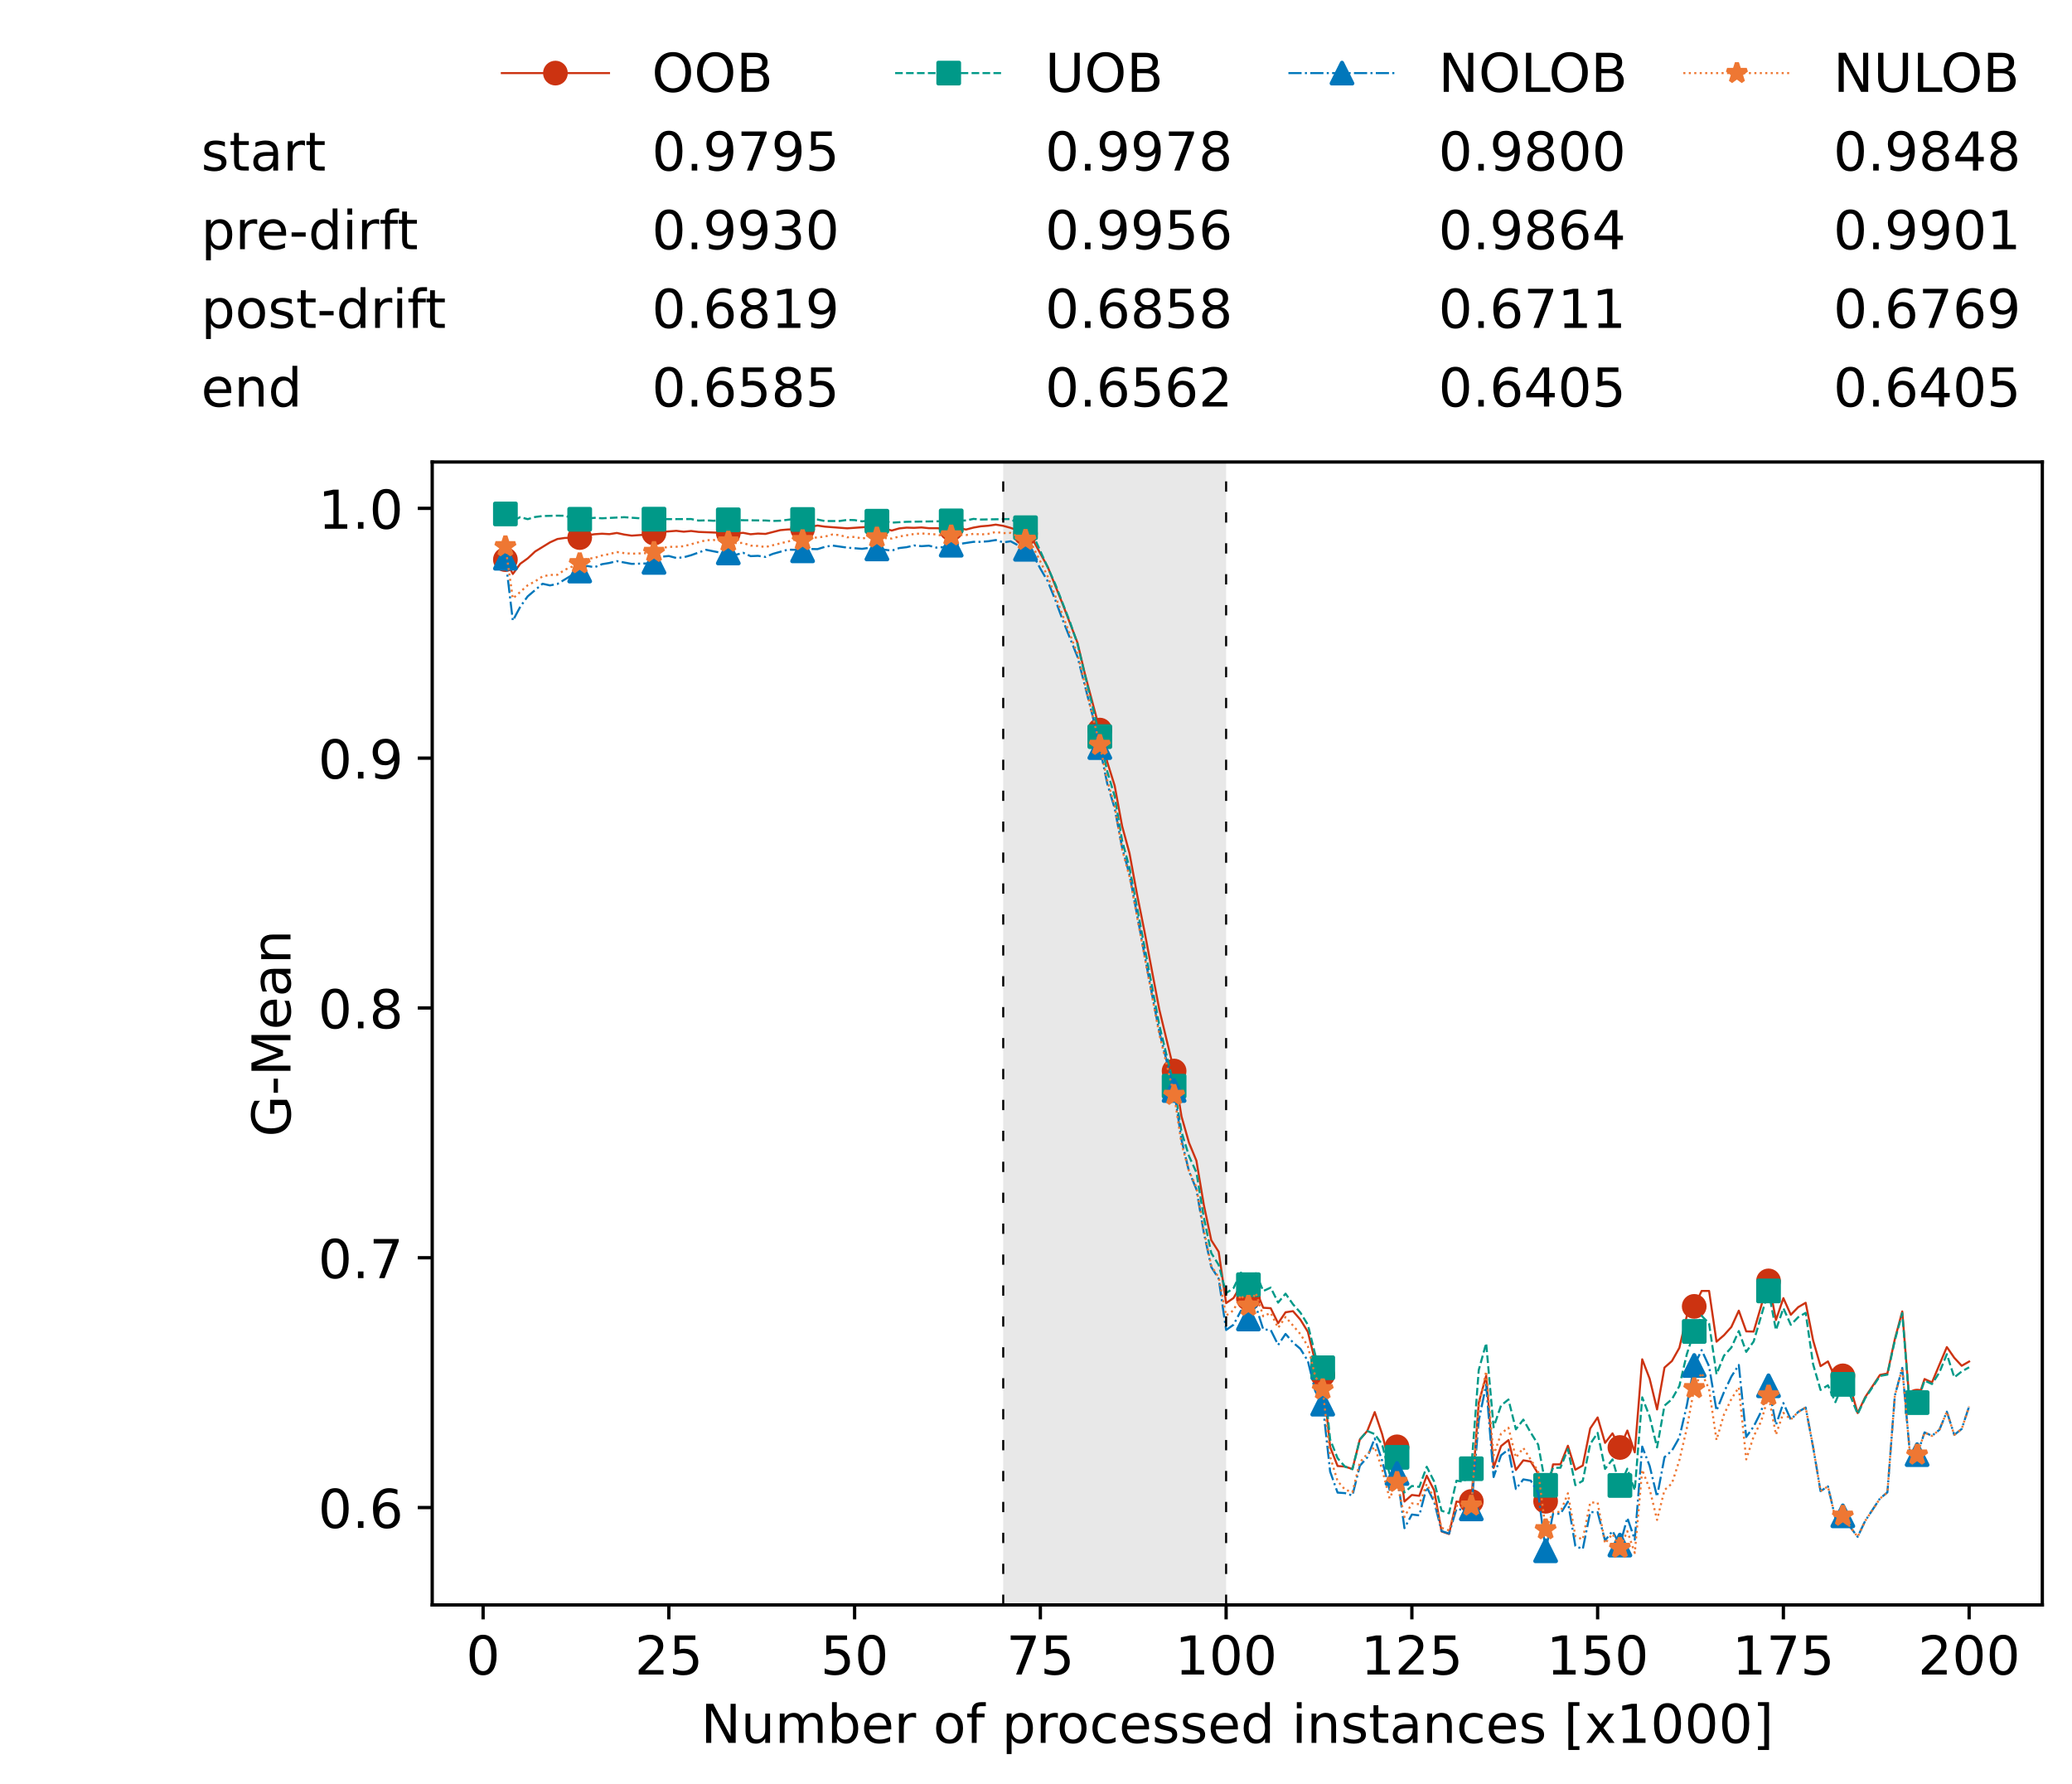 <?xml version="1.0" encoding="utf-8" standalone="no"?>
<!DOCTYPE svg PUBLIC "-//W3C//DTD SVG 1.1//EN"
  "http://www.w3.org/Graphics/SVG/1.1/DTD/svg11.dtd">
<!-- Created with matplotlib (https://matplotlib.org/) -->
<svg height="432.615pt" version="1.1" viewBox="0 0 502.65 432.615" width="502.65pt" xmlns="http://www.w3.org/2000/svg" xmlns:xlink="http://www.w3.org/1999/xlink">
 <defs>
  <style type="text/css">*{stroke-linecap:butt;stroke-linejoin:round;}</style>
 </defs>
 <g id="figure_1">
  <g id="patch_1">
   <path d="M 0 432.615 
L 502.65 432.615 
L 502.65 0 
L 0 0 
z
" style="fill:#ffffff;"/>
  </g>
  <g id="axes_1">
   <g id="patch_2">
    <path d="M 104.85 389.252 
L 495.45 389.252 
L 495.45 112.052 
L 104.85 112.052 
z
" style="fill:#ffffff;"/>
   </g>
   <g id="patch_3">
    <path clip-path="url(#p99af6c61aa)" d="M 297.446 389.252 
L 297.446 112.052 
L 243.372 112.052 
L 243.372 389.252 
z
" style="fill:#d3d3d3;opacity:0.5;"/>
   </g>
   <g id="matplotlib.axis_1">
    <g id="xtick_1">
     <g id="line2d_1">
      <defs>
       <path d="M 0 0 
L 0 3.5 
" id="m4b51cf9b7e" style="stroke:#000000;stroke-width:0.8;"/>
      </defs>
      <g>
       <use style="stroke:#000000;stroke-width:0.8;" x="117.197" xlink:href="#m4b51cf9b7e" y="389.252"/>
      </g>
     </g>
     <g id="text_1">
      <!-- 0 -->
      <g transform="translate(113.061 406.13)scale(0.13 -0.13)">
       <defs>
        <path d="M 31.781 66.406 
Q 24.172 66.406 20.328 58.906 
Q 16.5 51.422 16.5 36.375 
Q 16.5 21.391 20.328 13.891 
Q 24.172 6.391 31.781 6.391 
Q 39.453 6.391 43.281 13.891 
Q 47.125 21.391 47.125 36.375 
Q 47.125 51.422 43.281 58.906 
Q 39.453 66.406 31.781 66.406 
z
M 31.781 74.219 
Q 44.047 74.219 50.516 64.516 
Q 56.984 54.828 56.984 36.375 
Q 56.984 17.969 50.516 8.266 
Q 44.047 -1.422 31.781 -1.422 
Q 19.531 -1.422 13.062 8.266 
Q 6.594 17.969 6.594 36.375 
Q 6.594 54.828 13.062 64.516 
Q 19.531 74.219 31.781 74.219 
z
" id="DejaVuSans-48"/>
       </defs>
       <use xlink:href="#DejaVuSans-48"/>
      </g>
     </g>
    </g>
    <g id="xtick_2">
     <g id="line2d_2">
      <g>
       <use style="stroke:#000000;stroke-width:0.8;" x="162.259" xlink:href="#m4b51cf9b7e" y="389.252"/>
      </g>
     </g>
     <g id="text_2">
      <!-- 25 -->
      <g transform="translate(153.988 406.13)scale(0.13 -0.13)">
       <defs>
        <path d="M 19.188 8.297 
L 53.609 8.297 
L 53.609 0 
L 7.328 0 
L 7.328 8.297 
Q 12.938 14.109 22.625 23.891 
Q 32.328 33.688 34.812 36.531 
Q 39.547 41.844 41.422 45.531 
Q 43.312 49.219 43.312 52.781 
Q 43.312 58.594 39.234 62.25 
Q 35.156 65.922 28.609 65.922 
Q 23.969 65.922 18.812 64.312 
Q 13.672 62.703 7.812 59.422 
L 7.812 69.391 
Q 13.766 71.781 18.938 73 
Q 24.125 74.219 28.422 74.219 
Q 39.75 74.219 46.484 68.547 
Q 53.219 62.891 53.219 53.422 
Q 53.219 48.922 51.531 44.891 
Q 49.859 40.875 45.406 35.406 
Q 44.188 33.984 37.641 27.219 
Q 31.109 20.453 19.188 8.297 
z
" id="DejaVuSans-50"/>
        <path d="M 10.797 72.906 
L 49.516 72.906 
L 49.516 64.594 
L 19.828 64.594 
L 19.828 46.734 
Q 21.969 47.469 24.109 47.828 
Q 26.266 48.188 28.422 48.188 
Q 40.625 48.188 47.75 41.5 
Q 54.891 34.812 54.891 23.391 
Q 54.891 11.625 47.562 5.094 
Q 40.234 -1.422 26.906 -1.422 
Q 22.312 -1.422 17.547 -0.641 
Q 12.797 0.141 7.719 1.703 
L 7.719 11.625 
Q 12.109 9.234 16.797 8.062 
Q 21.484 6.891 26.703 6.891 
Q 35.156 6.891 40.078 11.328 
Q 45.016 15.766 45.016 23.391 
Q 45.016 31 40.078 35.438 
Q 35.156 39.891 26.703 39.891 
Q 22.75 39.891 18.812 39.016 
Q 14.891 38.141 10.797 36.281 
z
" id="DejaVuSans-53"/>
       </defs>
       <use xlink:href="#DejaVuSans-50"/>
       <use x="63.623" xlink:href="#DejaVuSans-53"/>
      </g>
     </g>
    </g>
    <g id="xtick_3">
     <g id="line2d_3">
      <g>
       <use style="stroke:#000000;stroke-width:0.8;" x="207.322" xlink:href="#m4b51cf9b7e" y="389.252"/>
      </g>
     </g>
     <g id="text_3">
      <!-- 50 -->
      <g transform="translate(199.05 406.13)scale(0.13 -0.13)">
       <use xlink:href="#DejaVuSans-53"/>
       <use x="63.623" xlink:href="#DejaVuSans-48"/>
      </g>
     </g>
    </g>
    <g id="xtick_4">
     <g id="line2d_4">
      <g>
       <use style="stroke:#000000;stroke-width:0.8;" x="252.384" xlink:href="#m4b51cf9b7e" y="389.252"/>
      </g>
     </g>
     <g id="text_4">
      <!-- 75 -->
      <g transform="translate(244.113 406.13)scale(0.13 -0.13)">
       <defs>
        <path d="M 8.203 72.906 
L 55.078 72.906 
L 55.078 68.703 
L 28.609 0 
L 18.312 0 
L 43.219 64.594 
L 8.203 64.594 
z
" id="DejaVuSans-55"/>
       </defs>
       <use xlink:href="#DejaVuSans-55"/>
       <use x="63.623" xlink:href="#DejaVuSans-53"/>
      </g>
     </g>
    </g>
    <g id="xtick_5">
     <g id="line2d_5">
      <g>
       <use style="stroke:#000000;stroke-width:0.8;" x="297.446" xlink:href="#m4b51cf9b7e" y="389.252"/>
      </g>
     </g>
     <g id="text_5">
      <!-- 100 -->
      <g transform="translate(285.039 406.13)scale(0.13 -0.13)">
       <defs>
        <path d="M 12.406 8.297 
L 28.516 8.297 
L 28.516 63.922 
L 10.984 60.406 
L 10.984 69.391 
L 28.422 72.906 
L 38.281 72.906 
L 38.281 8.297 
L 54.391 8.297 
L 54.391 0 
L 12.406 0 
z
" id="DejaVuSans-49"/>
       </defs>
       <use xlink:href="#DejaVuSans-49"/>
       <use x="63.623" xlink:href="#DejaVuSans-48"/>
       <use x="127.246" xlink:href="#DejaVuSans-48"/>
      </g>
     </g>
    </g>
    <g id="xtick_6">
     <g id="line2d_6">
      <g>
       <use style="stroke:#000000;stroke-width:0.8;" x="342.509" xlink:href="#m4b51cf9b7e" y="389.252"/>
      </g>
     </g>
     <g id="text_6">
      <!-- 125 -->
      <g transform="translate(330.102 406.13)scale(0.13 -0.13)">
       <use xlink:href="#DejaVuSans-49"/>
       <use x="63.623" xlink:href="#DejaVuSans-50"/>
       <use x="127.246" xlink:href="#DejaVuSans-53"/>
      </g>
     </g>
    </g>
    <g id="xtick_7">
     <g id="line2d_7">
      <g>
       <use style="stroke:#000000;stroke-width:0.8;" x="387.571" xlink:href="#m4b51cf9b7e" y="389.252"/>
      </g>
     </g>
     <g id="text_7">
      <!-- 150 -->
      <g transform="translate(375.164 406.13)scale(0.13 -0.13)">
       <use xlink:href="#DejaVuSans-49"/>
       <use x="63.623" xlink:href="#DejaVuSans-53"/>
       <use x="127.246" xlink:href="#DejaVuSans-48"/>
      </g>
     </g>
    </g>
    <g id="xtick_8">
     <g id="line2d_8">
      <g>
       <use style="stroke:#000000;stroke-width:0.8;" x="432.633" xlink:href="#m4b51cf9b7e" y="389.252"/>
      </g>
     </g>
     <g id="text_8">
      <!-- 175 -->
      <g transform="translate(420.226 406.13)scale(0.13 -0.13)">
       <use xlink:href="#DejaVuSans-49"/>
       <use x="63.623" xlink:href="#DejaVuSans-55"/>
       <use x="127.246" xlink:href="#DejaVuSans-53"/>
      </g>
     </g>
    </g>
    <g id="xtick_9">
     <g id="line2d_9">
      <g>
       <use style="stroke:#000000;stroke-width:0.8;" x="477.695" xlink:href="#m4b51cf9b7e" y="389.252"/>
      </g>
     </g>
     <g id="text_9">
      <!-- 200 -->
      <g transform="translate(465.289 406.13)scale(0.13 -0.13)">
       <use xlink:href="#DejaVuSans-50"/>
       <use x="63.623" xlink:href="#DejaVuSans-48"/>
       <use x="127.246" xlink:href="#DejaVuSans-48"/>
      </g>
     </g>
    </g>
    <g id="text_10">
     <!-- Number of processed instances [x1000] -->
     <g transform="translate(170.025 422.711)scale(0.13 -0.13)">
      <defs>
       <path d="M 9.812 72.906 
L 23.094 72.906 
L 55.422 11.922 
L 55.422 72.906 
L 64.984 72.906 
L 64.984 0 
L 51.703 0 
L 19.391 60.984 
L 19.391 0 
L 9.812 0 
z
" id="DejaVuSans-78"/>
       <path d="M 8.5 21.578 
L 8.5 54.688 
L 17.484 54.688 
L 17.484 21.922 
Q 17.484 14.156 20.5 10.266 
Q 23.531 6.391 29.594 6.391 
Q 36.859 6.391 41.078 11.031 
Q 45.312 15.672 45.312 23.688 
L 45.312 54.688 
L 54.297 54.688 
L 54.297 0 
L 45.312 0 
L 45.312 8.406 
Q 42.047 3.422 37.719 1 
Q 33.406 -1.422 27.688 -1.422 
Q 18.266 -1.422 13.375 4.438 
Q 8.5 10.297 8.5 21.578 
z
M 31.109 56 
z
" id="DejaVuSans-117"/>
       <path d="M 52 44.188 
Q 55.375 50.25 60.062 53.125 
Q 64.75 56 71.094 56 
Q 79.641 56 84.281 50.016 
Q 88.922 44.047 88.922 33.016 
L 88.922 0 
L 79.891 0 
L 79.891 32.719 
Q 79.891 40.578 77.094 44.375 
Q 74.312 48.188 68.609 48.188 
Q 61.625 48.188 57.562 43.547 
Q 53.516 38.922 53.516 30.906 
L 53.516 0 
L 44.484 0 
L 44.484 32.719 
Q 44.484 40.625 41.703 44.406 
Q 38.922 48.188 33.109 48.188 
Q 26.219 48.188 22.156 43.531 
Q 18.109 38.875 18.109 30.906 
L 18.109 0 
L 9.078 0 
L 9.078 54.688 
L 18.109 54.688 
L 18.109 46.188 
Q 21.188 51.219 25.484 53.609 
Q 29.781 56 35.688 56 
Q 41.656 56 45.828 52.969 
Q 50 49.953 52 44.188 
z
" id="DejaVuSans-109"/>
       <path d="M 48.688 27.297 
Q 48.688 37.203 44.609 42.844 
Q 40.531 48.484 33.406 48.484 
Q 26.266 48.484 22.188 42.844 
Q 18.109 37.203 18.109 27.297 
Q 18.109 17.391 22.188 11.75 
Q 26.266 6.109 33.406 6.109 
Q 40.531 6.109 44.609 11.75 
Q 48.688 17.391 48.688 27.297 
z
M 18.109 46.391 
Q 20.953 51.266 25.266 53.625 
Q 29.594 56 35.594 56 
Q 45.562 56 51.781 48.094 
Q 58.016 40.188 58.016 27.297 
Q 58.016 14.406 51.781 6.484 
Q 45.562 -1.422 35.594 -1.422 
Q 29.594 -1.422 25.266 0.953 
Q 20.953 3.328 18.109 8.203 
L 18.109 0 
L 9.078 0 
L 9.078 75.984 
L 18.109 75.984 
z
" id="DejaVuSans-98"/>
       <path d="M 56.203 29.594 
L 56.203 25.203 
L 14.891 25.203 
Q 15.484 15.922 20.484 11.062 
Q 25.484 6.203 34.422 6.203 
Q 39.594 6.203 44.453 7.469 
Q 49.312 8.734 54.109 11.281 
L 54.109 2.781 
Q 49.266 0.734 44.188 -0.344 
Q 39.109 -1.422 33.891 -1.422 
Q 20.797 -1.422 13.156 6.188 
Q 5.516 13.812 5.516 26.812 
Q 5.516 40.234 12.766 48.109 
Q 20.016 56 32.328 56 
Q 43.359 56 49.781 48.891 
Q 56.203 41.797 56.203 29.594 
z
M 47.219 32.234 
Q 47.125 39.594 43.094 43.984 
Q 39.062 48.391 32.422 48.391 
Q 24.906 48.391 20.391 44.141 
Q 15.875 39.891 15.188 32.172 
z
" id="DejaVuSans-101"/>
       <path d="M 41.109 46.297 
Q 39.594 47.172 37.812 47.578 
Q 36.031 48 33.891 48 
Q 26.266 48 22.188 43.047 
Q 18.109 38.094 18.109 28.812 
L 18.109 0 
L 9.078 0 
L 9.078 54.688 
L 18.109 54.688 
L 18.109 46.188 
Q 20.953 51.172 25.484 53.578 
Q 30.031 56 36.531 56 
Q 37.453 56 38.578 55.875 
Q 39.703 55.766 41.062 55.516 
z
" id="DejaVuSans-114"/>
       <path id="DejaVuSans-32"/>
       <path d="M 30.609 48.391 
Q 23.391 48.391 19.188 42.75 
Q 14.984 37.109 14.984 27.297 
Q 14.984 17.484 19.156 11.844 
Q 23.344 6.203 30.609 6.203 
Q 37.797 6.203 41.984 11.859 
Q 46.188 17.531 46.188 27.297 
Q 46.188 37.016 41.984 42.703 
Q 37.797 48.391 30.609 48.391 
z
M 30.609 56 
Q 42.328 56 49.016 48.375 
Q 55.719 40.766 55.719 27.297 
Q 55.719 13.875 49.016 6.219 
Q 42.328 -1.422 30.609 -1.422 
Q 18.844 -1.422 12.172 6.219 
Q 5.516 13.875 5.516 27.297 
Q 5.516 40.766 12.172 48.375 
Q 18.844 56 30.609 56 
z
" id="DejaVuSans-111"/>
       <path d="M 37.109 75.984 
L 37.109 68.5 
L 28.516 68.5 
Q 23.688 68.5 21.797 66.547 
Q 19.922 64.594 19.922 59.516 
L 19.922 54.688 
L 34.719 54.688 
L 34.719 47.703 
L 19.922 47.703 
L 19.922 0 
L 10.891 0 
L 10.891 47.703 
L 2.297 47.703 
L 2.297 54.688 
L 10.891 54.688 
L 10.891 58.5 
Q 10.891 67.625 15.141 71.797 
Q 19.391 75.984 28.609 75.984 
z
" id="DejaVuSans-102"/>
       <path d="M 18.109 8.203 
L 18.109 -20.797 
L 9.078 -20.797 
L 9.078 54.688 
L 18.109 54.688 
L 18.109 46.391 
Q 20.953 51.266 25.266 53.625 
Q 29.594 56 35.594 56 
Q 45.562 56 51.781 48.094 
Q 58.016 40.188 58.016 27.297 
Q 58.016 14.406 51.781 6.484 
Q 45.562 -1.422 35.594 -1.422 
Q 29.594 -1.422 25.266 0.953 
Q 20.953 3.328 18.109 8.203 
z
M 48.688 27.297 
Q 48.688 37.203 44.609 42.844 
Q 40.531 48.484 33.406 48.484 
Q 26.266 48.484 22.188 42.844 
Q 18.109 37.203 18.109 27.297 
Q 18.109 17.391 22.188 11.75 
Q 26.266 6.109 33.406 6.109 
Q 40.531 6.109 44.609 11.75 
Q 48.688 17.391 48.688 27.297 
z
" id="DejaVuSans-112"/>
       <path d="M 48.781 52.594 
L 48.781 44.188 
Q 44.969 46.297 41.141 47.344 
Q 37.312 48.391 33.406 48.391 
Q 24.656 48.391 19.812 42.844 
Q 14.984 37.312 14.984 27.297 
Q 14.984 17.281 19.812 11.734 
Q 24.656 6.203 33.406 6.203 
Q 37.312 6.203 41.141 7.25 
Q 44.969 8.297 48.781 10.406 
L 48.781 2.094 
Q 45.016 0.344 40.984 -0.531 
Q 36.969 -1.422 32.422 -1.422 
Q 20.062 -1.422 12.781 6.344 
Q 5.516 14.109 5.516 27.297 
Q 5.516 40.672 12.859 48.328 
Q 20.219 56 33.016 56 
Q 37.156 56 41.109 55.141 
Q 45.062 54.297 48.781 52.594 
z
" id="DejaVuSans-99"/>
       <path d="M 44.281 53.078 
L 44.281 44.578 
Q 40.484 46.531 36.375 47.5 
Q 32.281 48.484 27.875 48.484 
Q 21.188 48.484 17.844 46.438 
Q 14.5 44.391 14.5 40.281 
Q 14.5 37.156 16.891 35.375 
Q 19.281 33.594 26.516 31.984 
L 29.594 31.297 
Q 39.156 29.25 43.188 25.516 
Q 47.219 21.781 47.219 15.094 
Q 47.219 7.469 41.188 3.016 
Q 35.156 -1.422 24.609 -1.422 
Q 20.219 -1.422 15.453 -0.562 
Q 10.688 0.297 5.422 2 
L 5.422 11.281 
Q 10.406 8.688 15.234 7.391 
Q 20.062 6.109 24.812 6.109 
Q 31.156 6.109 34.562 8.281 
Q 37.984 10.453 37.984 14.406 
Q 37.984 18.062 35.516 20.016 
Q 33.062 21.969 24.703 23.781 
L 21.578 24.516 
Q 13.234 26.266 9.516 29.906 
Q 5.812 33.547 5.812 39.891 
Q 5.812 47.609 11.281 51.797 
Q 16.75 56 26.812 56 
Q 31.781 56 36.172 55.266 
Q 40.578 54.547 44.281 53.078 
z
" id="DejaVuSans-115"/>
       <path d="M 45.406 46.391 
L 45.406 75.984 
L 54.391 75.984 
L 54.391 0 
L 45.406 0 
L 45.406 8.203 
Q 42.578 3.328 38.25 0.953 
Q 33.938 -1.422 27.875 -1.422 
Q 17.969 -1.422 11.734 6.484 
Q 5.516 14.406 5.516 27.297 
Q 5.516 40.188 11.734 48.094 
Q 17.969 56 27.875 56 
Q 33.938 56 38.25 53.625 
Q 42.578 51.266 45.406 46.391 
z
M 14.797 27.297 
Q 14.797 17.391 18.875 11.75 
Q 22.953 6.109 30.078 6.109 
Q 37.203 6.109 41.297 11.75 
Q 45.406 17.391 45.406 27.297 
Q 45.406 37.203 41.297 42.844 
Q 37.203 48.484 30.078 48.484 
Q 22.953 48.484 18.875 42.844 
Q 14.797 37.203 14.797 27.297 
z
" id="DejaVuSans-100"/>
       <path d="M 9.422 54.688 
L 18.406 54.688 
L 18.406 0 
L 9.422 0 
z
M 9.422 75.984 
L 18.406 75.984 
L 18.406 64.594 
L 9.422 64.594 
z
" id="DejaVuSans-105"/>
       <path d="M 54.891 33.016 
L 54.891 0 
L 45.906 0 
L 45.906 32.719 
Q 45.906 40.484 42.875 44.328 
Q 39.844 48.188 33.797 48.188 
Q 26.516 48.188 22.312 43.547 
Q 18.109 38.922 18.109 30.906 
L 18.109 0 
L 9.078 0 
L 9.078 54.688 
L 18.109 54.688 
L 18.109 46.188 
Q 21.344 51.125 25.703 53.562 
Q 30.078 56 35.797 56 
Q 45.219 56 50.047 50.172 
Q 54.891 44.344 54.891 33.016 
z
" id="DejaVuSans-110"/>
       <path d="M 18.312 70.219 
L 18.312 54.688 
L 36.812 54.688 
L 36.812 47.703 
L 18.312 47.703 
L 18.312 18.016 
Q 18.312 11.328 20.141 9.422 
Q 21.969 7.516 27.594 7.516 
L 36.812 7.516 
L 36.812 0 
L 27.594 0 
Q 17.188 0 13.234 3.875 
Q 9.281 7.766 9.281 18.016 
L 9.281 47.703 
L 2.688 47.703 
L 2.688 54.688 
L 9.281 54.688 
L 9.281 70.219 
z
" id="DejaVuSans-116"/>
       <path d="M 34.281 27.484 
Q 23.391 27.484 19.188 25 
Q 14.984 22.516 14.984 16.5 
Q 14.984 11.719 18.141 8.906 
Q 21.297 6.109 26.703 6.109 
Q 34.188 6.109 38.703 11.406 
Q 43.219 16.703 43.219 25.484 
L 43.219 27.484 
z
M 52.203 31.203 
L 52.203 0 
L 43.219 0 
L 43.219 8.297 
Q 40.141 3.328 35.547 0.953 
Q 30.953 -1.422 24.312 -1.422 
Q 15.922 -1.422 10.953 3.297 
Q 6 8.016 6 15.922 
Q 6 25.141 12.172 29.828 
Q 18.359 34.516 30.609 34.516 
L 43.219 34.516 
L 43.219 35.406 
Q 43.219 41.609 39.141 45 
Q 35.062 48.391 27.688 48.391 
Q 23 48.391 18.547 47.266 
Q 14.109 46.141 10.016 43.891 
L 10.016 52.203 
Q 14.938 54.109 19.578 55.047 
Q 24.219 56 28.609 56 
Q 40.484 56 46.344 49.844 
Q 52.203 43.703 52.203 31.203 
z
" id="DejaVuSans-97"/>
       <path d="M 8.594 75.984 
L 29.297 75.984 
L 29.297 69 
L 17.578 69 
L 17.578 -6.203 
L 29.297 -6.203 
L 29.297 -13.188 
L 8.594 -13.188 
z
" id="DejaVuSans-91"/>
       <path d="M 54.891 54.688 
L 35.109 28.078 
L 55.906 0 
L 45.312 0 
L 29.391 21.484 
L 13.484 0 
L 2.875 0 
L 24.125 28.609 
L 4.688 54.688 
L 15.281 54.688 
L 29.781 35.203 
L 44.281 54.688 
z
" id="DejaVuSans-120"/>
       <path d="M 30.422 75.984 
L 30.422 -13.188 
L 9.719 -13.188 
L 9.719 -6.203 
L 21.391 -6.203 
L 21.391 69 
L 9.719 69 
L 9.719 75.984 
z
" id="DejaVuSans-93"/>
      </defs>
      <use xlink:href="#DejaVuSans-78"/>
      <use x="74.805" xlink:href="#DejaVuSans-117"/>
      <use x="138.184" xlink:href="#DejaVuSans-109"/>
      <use x="235.596" xlink:href="#DejaVuSans-98"/>
      <use x="299.072" xlink:href="#DejaVuSans-101"/>
      <use x="360.596" xlink:href="#DejaVuSans-114"/>
      <use x="401.709" xlink:href="#DejaVuSans-32"/>
      <use x="433.496" xlink:href="#DejaVuSans-111"/>
      <use x="494.678" xlink:href="#DejaVuSans-102"/>
      <use x="529.883" xlink:href="#DejaVuSans-32"/>
      <use x="561.67" xlink:href="#DejaVuSans-112"/>
      <use x="625.146" xlink:href="#DejaVuSans-114"/>
      <use x="664.01" xlink:href="#DejaVuSans-111"/>
      <use x="725.191" xlink:href="#DejaVuSans-99"/>
      <use x="780.172" xlink:href="#DejaVuSans-101"/>
      <use x="841.695" xlink:href="#DejaVuSans-115"/>
      <use x="893.795" xlink:href="#DejaVuSans-115"/>
      <use x="945.895" xlink:href="#DejaVuSans-101"/>
      <use x="1007.418" xlink:href="#DejaVuSans-100"/>
      <use x="1070.895" xlink:href="#DejaVuSans-32"/>
      <use x="1102.682" xlink:href="#DejaVuSans-105"/>
      <use x="1130.465" xlink:href="#DejaVuSans-110"/>
      <use x="1193.844" xlink:href="#DejaVuSans-115"/>
      <use x="1245.943" xlink:href="#DejaVuSans-116"/>
      <use x="1285.152" xlink:href="#DejaVuSans-97"/>
      <use x="1346.432" xlink:href="#DejaVuSans-110"/>
      <use x="1409.811" xlink:href="#DejaVuSans-99"/>
      <use x="1464.791" xlink:href="#DejaVuSans-101"/>
      <use x="1526.314" xlink:href="#DejaVuSans-115"/>
      <use x="1578.414" xlink:href="#DejaVuSans-32"/>
      <use x="1610.201" xlink:href="#DejaVuSans-91"/>
      <use x="1649.215" xlink:href="#DejaVuSans-120"/>
      <use x="1708.395" xlink:href="#DejaVuSans-49"/>
      <use x="1772.018" xlink:href="#DejaVuSans-48"/>
      <use x="1835.641" xlink:href="#DejaVuSans-48"/>
      <use x="1899.264" xlink:href="#DejaVuSans-48"/>
      <use x="1962.887" xlink:href="#DejaVuSans-93"/>
     </g>
    </g>
   </g>
   <g id="matplotlib.axis_2">
    <g id="ytick_1">
     <g id="line2d_10">
      <defs>
       <path d="M 0 0 
L -3.5 0 
" id="mfdbb0460ec" style="stroke:#000000;stroke-width:0.8;"/>
      </defs>
      <g>
       <use style="stroke:#000000;stroke-width:0.8;" x="104.85" xlink:href="#mfdbb0460ec" y="365.635"/>
      </g>
     </g>
     <g id="text_11">
      <!-- 0.6 -->
      <g transform="translate(77.176 370.574)scale(0.13 -0.13)">
       <defs>
        <path d="M 10.688 12.406 
L 21 12.406 
L 21 0 
L 10.688 0 
z
" id="DejaVuSans-46"/>
        <path d="M 33.016 40.375 
Q 26.375 40.375 22.484 35.828 
Q 18.609 31.297 18.609 23.391 
Q 18.609 15.531 22.484 10.953 
Q 26.375 6.391 33.016 6.391 
Q 39.656 6.391 43.531 10.953 
Q 47.406 15.531 47.406 23.391 
Q 47.406 31.297 43.531 35.828 
Q 39.656 40.375 33.016 40.375 
z
M 52.594 71.297 
L 52.594 62.312 
Q 48.875 64.062 45.094 64.984 
Q 41.312 65.922 37.594 65.922 
Q 27.828 65.922 22.672 59.328 
Q 17.531 52.734 16.797 39.406 
Q 19.672 43.656 24.016 45.922 
Q 28.375 48.188 33.594 48.188 
Q 44.578 48.188 50.953 41.516 
Q 57.328 34.859 57.328 23.391 
Q 57.328 12.156 50.688 5.359 
Q 44.047 -1.422 33.016 -1.422 
Q 20.359 -1.422 13.672 8.266 
Q 6.984 17.969 6.984 36.375 
Q 6.984 53.656 15.188 63.938 
Q 23.391 74.219 37.203 74.219 
Q 40.922 74.219 44.703 73.484 
Q 48.484 72.75 52.594 71.297 
z
" id="DejaVuSans-54"/>
       </defs>
       <use xlink:href="#DejaVuSans-48"/>
       <use x="63.623" xlink:href="#DejaVuSans-46"/>
       <use x="95.41" xlink:href="#DejaVuSans-54"/>
      </g>
     </g>
    </g>
    <g id="ytick_2">
     <g id="line2d_11">
      <g>
       <use style="stroke:#000000;stroke-width:0.8;" x="104.85" xlink:href="#mfdbb0460ec" y="305.05"/>
      </g>
     </g>
     <g id="text_12">
      <!-- 0.7 -->
      <g transform="translate(77.176 309.989)scale(0.13 -0.13)">
       <use xlink:href="#DejaVuSans-48"/>
       <use x="63.623" xlink:href="#DejaVuSans-46"/>
       <use x="95.41" xlink:href="#DejaVuSans-55"/>
      </g>
     </g>
    </g>
    <g id="ytick_3">
     <g id="line2d_12">
      <g>
       <use style="stroke:#000000;stroke-width:0.8;" x="104.85" xlink:href="#mfdbb0460ec" y="244.464"/>
      </g>
     </g>
     <g id="text_13">
      <!-- 0.8 -->
      <g transform="translate(77.176 249.403)scale(0.13 -0.13)">
       <defs>
        <path d="M 31.781 34.625 
Q 24.75 34.625 20.719 30.859 
Q 16.703 27.094 16.703 20.516 
Q 16.703 13.922 20.719 10.156 
Q 24.75 6.391 31.781 6.391 
Q 38.812 6.391 42.859 10.172 
Q 46.922 13.969 46.922 20.516 
Q 46.922 27.094 42.891 30.859 
Q 38.875 34.625 31.781 34.625 
z
M 21.922 38.812 
Q 15.578 40.375 12.031 44.719 
Q 8.5 49.078 8.5 55.328 
Q 8.5 64.062 14.719 69.141 
Q 20.953 74.219 31.781 74.219 
Q 42.672 74.219 48.875 69.141 
Q 55.078 64.062 55.078 55.328 
Q 55.078 49.078 51.531 44.719 
Q 48 40.375 41.703 38.812 
Q 48.828 37.156 52.797 32.312 
Q 56.781 27.484 56.781 20.516 
Q 56.781 9.906 50.312 4.234 
Q 43.844 -1.422 31.781 -1.422 
Q 19.734 -1.422 13.25 4.234 
Q 6.781 9.906 6.781 20.516 
Q 6.781 27.484 10.781 32.312 
Q 14.797 37.156 21.922 38.812 
z
M 18.312 54.391 
Q 18.312 48.734 21.844 45.562 
Q 25.391 42.391 31.781 42.391 
Q 38.141 42.391 41.719 45.562 
Q 45.312 48.734 45.312 54.391 
Q 45.312 60.062 41.719 63.234 
Q 38.141 66.406 31.781 66.406 
Q 25.391 66.406 21.844 63.234 
Q 18.312 60.062 18.312 54.391 
z
" id="DejaVuSans-56"/>
       </defs>
       <use xlink:href="#DejaVuSans-48"/>
       <use x="63.623" xlink:href="#DejaVuSans-46"/>
       <use x="95.41" xlink:href="#DejaVuSans-56"/>
      </g>
     </g>
    </g>
    <g id="ytick_4">
     <g id="line2d_13">
      <g>
       <use style="stroke:#000000;stroke-width:0.8;" x="104.85" xlink:href="#mfdbb0460ec" y="183.879"/>
      </g>
     </g>
     <g id="text_14">
      <!-- 0.9 -->
      <g transform="translate(77.176 188.818)scale(0.13 -0.13)">
       <defs>
        <path d="M 10.984 1.516 
L 10.984 10.5 
Q 14.703 8.734 18.5 7.812 
Q 22.312 6.891 25.984 6.891 
Q 35.75 6.891 40.891 13.453 
Q 46.047 20.016 46.781 33.406 
Q 43.953 29.203 39.594 26.953 
Q 35.25 24.703 29.984 24.703 
Q 19.047 24.703 12.672 31.312 
Q 6.297 37.938 6.297 49.422 
Q 6.297 60.641 12.938 67.422 
Q 19.578 74.219 30.609 74.219 
Q 43.266 74.219 49.922 64.516 
Q 56.594 54.828 56.594 36.375 
Q 56.594 19.141 48.406 8.859 
Q 40.234 -1.422 26.422 -1.422 
Q 22.703 -1.422 18.891 -0.688 
Q 15.094 0.047 10.984 1.516 
z
M 30.609 32.422 
Q 37.25 32.422 41.125 36.953 
Q 45.016 41.5 45.016 49.422 
Q 45.016 57.281 41.125 61.844 
Q 37.25 66.406 30.609 66.406 
Q 23.969 66.406 20.094 61.844 
Q 16.219 57.281 16.219 49.422 
Q 16.219 41.5 20.094 36.953 
Q 23.969 32.422 30.609 32.422 
z
" id="DejaVuSans-57"/>
       </defs>
       <use xlink:href="#DejaVuSans-48"/>
       <use x="63.623" xlink:href="#DejaVuSans-46"/>
       <use x="95.41" xlink:href="#DejaVuSans-57"/>
      </g>
     </g>
    </g>
    <g id="ytick_5">
     <g id="line2d_14">
      <g>
       <use style="stroke:#000000;stroke-width:0.8;" x="104.85" xlink:href="#mfdbb0460ec" y="123.293"/>
      </g>
     </g>
     <g id="text_15">
      <!-- 1.0 -->
      <g transform="translate(77.176 128.232)scale(0.13 -0.13)">
       <use xlink:href="#DejaVuSans-49"/>
       <use x="63.623" xlink:href="#DejaVuSans-46"/>
       <use x="95.41" xlink:href="#DejaVuSans-48"/>
      </g>
     </g>
    </g>
    <g id="text_16">
     <!-- G-Mean -->
     <g transform="translate(70.472 275.744)rotate(-90)scale(0.13 -0.13)">
      <defs>
       <path d="M 59.516 10.406 
L 59.516 29.984 
L 43.406 29.984 
L 43.406 38.094 
L 69.281 38.094 
L 69.281 6.781 
Q 63.578 2.734 56.688 0.656 
Q 49.812 -1.422 42 -1.422 
Q 24.906 -1.422 15.25 8.562 
Q 5.609 18.562 5.609 36.375 
Q 5.609 54.25 15.25 64.234 
Q 24.906 74.219 42 74.219 
Q 49.125 74.219 55.547 72.453 
Q 61.969 70.703 67.391 67.281 
L 67.391 56.781 
Q 61.922 61.422 55.766 63.766 
Q 49.609 66.109 42.828 66.109 
Q 29.438 66.109 22.719 58.641 
Q 16.016 51.172 16.016 36.375 
Q 16.016 21.625 22.719 14.156 
Q 29.438 6.688 42.828 6.688 
Q 48.047 6.688 52.141 7.594 
Q 56.25 8.5 59.516 10.406 
z
" id="DejaVuSans-71"/>
       <path d="M 4.891 31.391 
L 31.203 31.391 
L 31.203 23.391 
L 4.891 23.391 
z
" id="DejaVuSans-45"/>
       <path d="M 9.812 72.906 
L 24.516 72.906 
L 43.109 23.297 
L 61.812 72.906 
L 76.516 72.906 
L 76.516 0 
L 66.891 0 
L 66.891 64.016 
L 48.094 14.016 
L 38.188 14.016 
L 19.391 64.016 
L 19.391 0 
L 9.812 0 
z
" id="DejaVuSans-77"/>
      </defs>
      <use xlink:href="#DejaVuSans-71"/>
      <use x="77.49" xlink:href="#DejaVuSans-45"/>
      <use x="113.574" xlink:href="#DejaVuSans-77"/>
      <use x="199.854" xlink:href="#DejaVuSans-101"/>
      <use x="261.377" xlink:href="#DejaVuSans-97"/>
      <use x="322.656" xlink:href="#DejaVuSans-110"/>
     </g>
    </g>
   </g>
   <g id="line2d_15"/>
   <g id="line2d_16"/>
   <g id="line2d_17"/>
   <g id="line2d_18"/>
   <g id="line2d_19"/>
   <g id="line2d_20">
    <path clip-path="url(#p99af6c61aa)" d="M 122.605 135.725 
L 124.407 139.21 
L 126.21 136.729 
L 128.012 135.431 
L 129.815 133.76 
L 133.419 131.547 
L 135.222 130.727 
L 137.024 130.472 
L 140.629 130.378 
L 142.432 129.815 
L 144.234 129.564 
L 146.037 129.442 
L 147.839 129.545 
L 149.642 129.261 
L 151.444 129.649 
L 153.247 129.91 
L 156.852 129.655 
L 160.457 129.018 
L 164.062 128.745 
L 165.864 128.957 
L 167.667 128.784 
L 169.469 129.011 
L 178.482 129.364 
L 180.284 129.234 
L 182.087 129.571 
L 183.889 129.409 
L 185.692 129.492 
L 189.297 128.576 
L 191.099 128.417 
L 194.704 128.306 
L 196.507 127.785 
L 198.309 127.465 
L 200.112 127.729 
L 205.519 128.137 
L 210.927 127.764 
L 212.729 128.034 
L 214.532 128.168 
L 216.334 128.673 
L 218.137 128.159 
L 219.939 127.969 
L 221.742 128.02 
L 223.544 127.923 
L 225.347 128.106 
L 227.149 128.106 
L 230.754 128.262 
L 232.557 128.089 
L 234.359 128.433 
L 236.162 127.96 
L 237.964 127.649 
L 239.767 127.506 
L 241.569 127.242 
L 243.372 127.532 
L 245.174 128.032 
L 246.976 128.655 
L 248.779 129.412 
L 250.581 130.973 
L 254.186 137.532 
L 257.791 146.516 
L 261.396 155.907 
L 263.199 163.505 
L 266.804 177.073 
L 268.606 184.786 
L 270.409 190.559 
L 272.211 200.33 
L 274.014 206.976 
L 275.816 216.806 
L 277.619 225.78 
L 281.224 244.782 
L 284.829 259.761 
L 286.631 270.802 
L 288.434 277.137 
L 290.236 281.5 
L 292.039 292.225 
L 293.841 300.784 
L 295.644 303.612 
L 297.446 316.045 
L 299.249 314.814 
L 301.051 311.681 
L 302.854 314.946 
L 304.656 312.816 
L 306.459 317.172 
L 308.261 317.287 
L 310.064 320.926 
L 311.866 318.271 
L 313.669 317.997 
L 315.471 320.067 
L 317.274 323.006 
L 319.076 330.317 
L 320.879 333.477 
L 322.681 350.949 
L 324.484 355.556 
L 326.286 355.696 
L 328.089 356.289 
L 329.891 349.107 
L 331.694 347.058 
L 333.496 342.483 
L 335.299 347.828 
L 337.101 354.896 
L 338.904 350.906 
L 340.706 364.171 
L 342.509 362.583 
L 344.311 362.79 
L 346.114 357.907 
L 347.916 361.464 
L 349.719 371.431 
L 351.521 372.044 
L 353.324 364.175 
L 355.126 364.447 
L 356.928 364.155 
L 358.731 340.23 
L 360.533 333.667 
L 362.336 356.017 
L 364.138 350.733 
L 365.941 349.273 
L 367.743 356.527 
L 369.546 354.177 
L 371.348 354.479 
L 373.151 357.434 
L 374.953 364.11 
L 376.756 355.161 
L 378.558 355.151 
L 380.361 350.644 
L 382.163 356.466 
L 383.966 355.44 
L 385.768 346.46 
L 387.571 343.776 
L 389.373 349.949 
L 391.176 347.638 
L 392.978 351.063 
L 394.781 346.956 
L 396.583 352.246 
L 398.386 329.678 
L 400.188 334.368 
L 401.991 341.841 
L 403.793 331.682 
L 405.596 330.094 
L 407.398 326.904 
L 409.201 319.164 
L 411.003 316.842 
L 412.806 313.094 
L 414.608 313.094 
L 416.411 325.404 
L 418.213 323.843 
L 420.016 321.833 
L 421.818 317.879 
L 423.621 322.905 
L 425.423 322.953 
L 429.028 310.665 
L 430.831 320.155 
L 432.633 314.844 
L 434.436 318.879 
L 436.238 317.022 
L 438.041 315.967 
L 439.843 325.074 
L 441.646 331.337 
L 443.448 330.19 
L 445.251 334.293 
L 447.053 333.691 
L 448.856 336.423 
L 450.658 342.72 
L 452.461 338.896 
L 456.066 333.467 
L 457.868 333.113 
L 459.671 324.788 
L 461.473 318.064 
L 463.276 340.632 
L 465.078 339.823 
L 466.881 334.464 
L 468.683 335.283 
L 472.288 326.709 
L 474.09 329.31 
L 475.893 331.249 
L 477.695 330.22 
L 477.695 330.22 
" style="fill:none;stroke:#cc3311;stroke-linecap:square;stroke-width:0.5;"/>
    <defs>
     <path d="M 0 2.5 
C 0.663 2.5 1.299 2.237 1.768 1.768 
C 2.237 1.299 2.5 0.663 2.5 0 
C 2.5 -0.663 2.237 -1.299 1.768 -1.768 
C 1.299 -2.237 0.663 -2.5 0 -2.5 
C -0.663 -2.5 -1.299 -2.237 -1.768 -1.768 
C -2.237 -1.299 -2.5 -0.663 -2.5 0 
C -2.5 0.663 -2.237 1.299 -1.768 1.768 
C -1.299 2.237 -0.663 2.5 0 2.5 
z
" id="m0f7b9c26ab" style="stroke:#cc3311;"/>
    </defs>
    <g clip-path="url(#p99af6c61aa)">
     <use style="fill:#cc3311;stroke:#cc3311;" x="122.605" xlink:href="#m0f7b9c26ab" y="135.725"/>
     <use style="fill:#cc3311;stroke:#cc3311;" x="140.629" xlink:href="#m0f7b9c26ab" y="130.378"/>
     <use style="fill:#cc3311;stroke:#cc3311;" x="158.654" xlink:href="#m0f7b9c26ab" y="129.295"/>
     <use style="fill:#cc3311;stroke:#cc3311;" x="176.679" xlink:href="#m0f7b9c26ab" y="129.296"/>
     <use style="fill:#cc3311;stroke:#cc3311;" x="194.704" xlink:href="#m0f7b9c26ab" y="128.306"/>
     <use style="fill:#cc3311;stroke:#cc3311;" x="212.729" xlink:href="#m0f7b9c26ab" y="128.034"/>
     <use style="fill:#cc3311;stroke:#cc3311;" x="230.754" xlink:href="#m0f7b9c26ab" y="128.262"/>
     <use style="fill:#cc3311;stroke:#cc3311;" x="248.779" xlink:href="#m0f7b9c26ab" y="129.412"/>
     <use style="fill:#cc3311;stroke:#cc3311;" x="266.804" xlink:href="#m0f7b9c26ab" y="177.073"/>
     <use style="fill:#cc3311;stroke:#cc3311;" x="284.829" xlink:href="#m0f7b9c26ab" y="259.761"/>
     <use style="fill:#cc3311;stroke:#cc3311;" x="302.854" xlink:href="#m0f7b9c26ab" y="314.946"/>
     <use style="fill:#cc3311;stroke:#cc3311;" x="320.879" xlink:href="#m0f7b9c26ab" y="333.477"/>
     <use style="fill:#cc3311;stroke:#cc3311;" x="338.904" xlink:href="#m0f7b9c26ab" y="350.906"/>
     <use style="fill:#cc3311;stroke:#cc3311;" x="356.928" xlink:href="#m0f7b9c26ab" y="364.155"/>
     <use style="fill:#cc3311;stroke:#cc3311;" x="374.953" xlink:href="#m0f7b9c26ab" y="364.11"/>
     <use style="fill:#cc3311;stroke:#cc3311;" x="392.978" xlink:href="#m0f7b9c26ab" y="351.063"/>
     <use style="fill:#cc3311;stroke:#cc3311;" x="411.003" xlink:href="#m0f7b9c26ab" y="316.842"/>
     <use style="fill:#cc3311;stroke:#cc3311;" x="429.028" xlink:href="#m0f7b9c26ab" y="310.665"/>
     <use style="fill:#cc3311;stroke:#cc3311;" x="447.053" xlink:href="#m0f7b9c26ab" y="333.691"/>
     <use style="fill:#cc3311;stroke:#cc3311;" x="465.078" xlink:href="#m0f7b9c26ab" y="339.823"/>
    </g>
   </g>
   <g id="line2d_21"/>
   <g id="line2d_22"/>
   <g id="line2d_23"/>
   <g id="line2d_24"/>
   <g id="line2d_25">
    <path clip-path="url(#p99af6c61aa)" d="M 122.605 124.652 
L 124.407 126.318 
L 126.21 125.423 
L 128.012 125.914 
L 129.815 125.39 
L 131.617 125.151 
L 135.222 125.065 
L 137.024 125.092 
L 138.827 125.626 
L 140.629 125.945 
L 144.234 125.589 
L 146.037 125.703 
L 151.444 125.438 
L 155.049 125.691 
L 156.852 125.931 
L 167.667 125.887 
L 169.469 126.257 
L 171.272 126.206 
L 173.074 126.3 
L 176.679 126.07 
L 180.284 126.171 
L 185.692 126.236 
L 187.494 126.349 
L 189.297 126.289 
L 192.902 125.836 
L 194.704 125.989 
L 196.507 125.864 
L 198.309 126.008 
L 200.112 126.374 
L 203.717 126.358 
L 205.519 126.09 
L 207.322 126.141 
L 209.124 126.445 
L 210.927 126.256 
L 212.729 126.415 
L 214.532 126.398 
L 216.334 126.762 
L 219.939 126.552 
L 227.149 126.439 
L 234.359 126.229 
L 236.162 125.847 
L 237.964 126.003 
L 245.174 125.88 
L 248.779 127.992 
L 250.581 129.688 
L 255.989 141.645 
L 259.594 150.941 
L 261.396 156.184 
L 266.804 178.659 
L 268.606 187.082 
L 270.409 193.12 
L 272.211 203.845 
L 274.014 210.47 
L 279.421 239.005 
L 281.224 248.547 
L 284.829 263.445 
L 286.631 274.558 
L 288.434 280.379 
L 290.236 284.345 
L 292.039 295.292 
L 293.841 303.9 
L 295.644 306.785 
L 297.446 313.632 
L 299.249 312.4 
L 301.051 308.658 
L 302.854 311.581 
L 304.656 308.817 
L 306.459 313.121 
L 308.261 312.293 
L 310.064 315.929 
L 311.866 313.757 
L 313.669 316.334 
L 315.471 318.355 
L 317.274 321.295 
L 319.076 328.601 
L 320.879 331.727 
L 322.681 349.126 
L 324.484 353.663 
L 326.286 355.714 
L 328.089 356.337 
L 329.891 349.132 
L 331.694 347.063 
L 333.496 347.82 
L 335.299 350.339 
L 337.101 357.42 
L 338.904 353.456 
L 340.706 361.98 
L 342.509 360.395 
L 344.311 360.623 
L 346.114 355.743 
L 347.916 359.326 
L 349.719 366.403 
L 351.521 367.024 
L 353.324 359.114 
L 355.126 359.385 
L 356.928 356.216 
L 358.731 332.291 
L 360.533 325.772 
L 362.336 346.164 
L 364.138 340.874 
L 365.941 339.427 
L 367.743 346.661 
L 369.546 344.305 
L 371.348 347.465 
L 373.151 350.382 
L 374.953 360.238 
L 376.756 356.008 
L 378.558 355.975 
L 380.361 351.45 
L 382.163 360.197 
L 383.966 359.153 
L 385.768 350.229 
L 387.571 347.521 
L 389.373 356.265 
L 391.176 353.951 
L 392.978 360.275 
L 394.781 356.21 
L 396.583 361.457 
L 398.386 338.901 
L 400.188 343.569 
L 401.991 351.043 
L 403.793 340.909 
L 405.596 339.355 
L 407.398 336.151 
L 409.201 328.459 
L 411.003 322.92 
L 412.806 319.132 
L 414.608 320.976 
L 416.411 333.299 
L 418.213 328.811 
L 420.016 326.816 
L 421.818 322.824 
L 423.621 327.868 
L 425.423 325.352 
L 429.028 313.098 
L 430.831 322.584 
L 432.633 317.28 
L 434.436 321.313 
L 436.238 319.457 
L 438.041 318.413 
L 439.843 330.872 
L 441.646 337.112 
L 443.448 335.978 
L 445.251 340.072 
L 447.053 335.755 
L 448.856 338.485 
L 450.658 342.951 
L 452.461 339.128 
L 456.066 333.717 
L 457.868 333.388 
L 459.671 325.095 
L 461.473 318.47 
L 463.276 340.969 
L 465.078 340.184 
L 466.881 334.836 
L 468.683 335.676 
L 470.485 332.854 
L 472.288 328.435 
L 474.09 334.056 
L 475.893 332.636 
L 477.695 331.609 
L 477.695 331.609 
" style="fill:none;stroke:#009988;stroke-dasharray:1.85,0.8;stroke-dashoffset:0;stroke-width:0.5;"/>
    <defs>
     <path d="M -2.5 2.5 
L 2.5 2.5 
L 2.5 -2.5 
L -2.5 -2.5 
z
" id="m9fda63e7cf" style="stroke:#009988;stroke-linejoin:miter;"/>
    </defs>
    <g clip-path="url(#p99af6c61aa)">
     <use style="fill:#009988;stroke:#009988;stroke-linejoin:miter;" x="122.605" xlink:href="#m9fda63e7cf" y="124.652"/>
     <use style="fill:#009988;stroke:#009988;stroke-linejoin:miter;" x="140.629" xlink:href="#m9fda63e7cf" y="125.945"/>
     <use style="fill:#009988;stroke:#009988;stroke-linejoin:miter;" x="158.654" xlink:href="#m9fda63e7cf" y="125.913"/>
     <use style="fill:#009988;stroke:#009988;stroke-linejoin:miter;" x="176.679" xlink:href="#m9fda63e7cf" y="126.07"/>
     <use style="fill:#009988;stroke:#009988;stroke-linejoin:miter;" x="194.704" xlink:href="#m9fda63e7cf" y="125.989"/>
     <use style="fill:#009988;stroke:#009988;stroke-linejoin:miter;" x="212.729" xlink:href="#m9fda63e7cf" y="126.415"/>
     <use style="fill:#009988;stroke:#009988;stroke-linejoin:miter;" x="230.754" xlink:href="#m9fda63e7cf" y="126.33"/>
     <use style="fill:#009988;stroke:#009988;stroke-linejoin:miter;" x="248.779" xlink:href="#m9fda63e7cf" y="127.992"/>
     <use style="fill:#009988;stroke:#009988;stroke-linejoin:miter;" x="266.804" xlink:href="#m9fda63e7cf" y="178.659"/>
     <use style="fill:#009988;stroke:#009988;stroke-linejoin:miter;" x="284.829" xlink:href="#m9fda63e7cf" y="263.445"/>
     <use style="fill:#009988;stroke:#009988;stroke-linejoin:miter;" x="302.854" xlink:href="#m9fda63e7cf" y="311.581"/>
     <use style="fill:#009988;stroke:#009988;stroke-linejoin:miter;" x="320.879" xlink:href="#m9fda63e7cf" y="331.727"/>
     <use style="fill:#009988;stroke:#009988;stroke-linejoin:miter;" x="338.904" xlink:href="#m9fda63e7cf" y="353.456"/>
     <use style="fill:#009988;stroke:#009988;stroke-linejoin:miter;" x="356.928" xlink:href="#m9fda63e7cf" y="356.216"/>
     <use style="fill:#009988;stroke:#009988;stroke-linejoin:miter;" x="374.953" xlink:href="#m9fda63e7cf" y="360.238"/>
     <use style="fill:#009988;stroke:#009988;stroke-linejoin:miter;" x="392.978" xlink:href="#m9fda63e7cf" y="360.275"/>
     <use style="fill:#009988;stroke:#009988;stroke-linejoin:miter;" x="411.003" xlink:href="#m9fda63e7cf" y="322.92"/>
     <use style="fill:#009988;stroke:#009988;stroke-linejoin:miter;" x="429.028" xlink:href="#m9fda63e7cf" y="313.098"/>
     <use style="fill:#009988;stroke:#009988;stroke-linejoin:miter;" x="447.053" xlink:href="#m9fda63e7cf" y="335.755"/>
     <use style="fill:#009988;stroke:#009988;stroke-linejoin:miter;" x="465.078" xlink:href="#m9fda63e7cf" y="340.184"/>
    </g>
   </g>
   <g id="line2d_26"/>
   <g id="line2d_27"/>
   <g id="line2d_28"/>
   <g id="line2d_29"/>
   <g id="line2d_30">
    <path clip-path="url(#p99af6c61aa)" d="M 122.605 135.392 
L 124.407 150.546 
L 126.21 147.152 
L 128.012 144.638 
L 131.617 141.581 
L 133.419 141.982 
L 135.222 141.631 
L 138.827 139.439 
L 140.629 138.502 
L 142.432 137.262 
L 144.234 137.577 
L 146.037 136.836 
L 147.839 136.537 
L 149.642 136.094 
L 153.247 136.759 
L 156.852 136.655 
L 158.654 136.407 
L 160.457 135.026 
L 162.259 134.851 
L 164.062 135.33 
L 165.864 135.16 
L 167.667 134.656 
L 171.272 133.348 
L 174.877 134.061 
L 176.679 134.11 
L 178.482 134.558 
L 180.284 134.072 
L 182.087 134.882 
L 183.889 134.809 
L 185.692 135.076 
L 187.494 134.328 
L 191.099 133.317 
L 192.902 133.34 
L 194.704 133.601 
L 196.507 133.141 
L 198.309 133.184 
L 200.112 132.631 
L 201.914 132.309 
L 205.519 132.822 
L 209.124 133.11 
L 210.927 132.864 
L 214.532 133.314 
L 216.334 133.561 
L 218.137 132.923 
L 219.939 132.713 
L 221.742 132.29 
L 223.544 132.467 
L 225.347 132.342 
L 227.149 132.817 
L 228.952 132.708 
L 230.754 132.233 
L 236.162 131.413 
L 237.964 131.415 
L 239.767 131.27 
L 241.569 130.978 
L 243.372 131.547 
L 245.174 131.287 
L 248.779 133.223 
L 250.581 134.52 
L 252.384 137.915 
L 254.186 141.002 
L 255.989 145.471 
L 257.791 150.342 
L 261.396 159.331 
L 265.001 173.381 
L 266.804 181.314 
L 268.606 190.035 
L 270.409 196.036 
L 272.211 205.542 
L 274.014 212.164 
L 279.421 240.942 
L 281.224 250.178 
L 284.829 264.49 
L 286.631 276.488 
L 288.434 284.085 
L 290.236 288.434 
L 292.039 298.957 
L 293.841 307.292 
L 295.644 310.136 
L 297.446 322.57 
L 299.249 321.29 
L 301.051 317.87 
L 302.854 319.902 
L 304.656 316.765 
L 306.459 322.445 
L 308.261 322.55 
L 310.064 326.193 
L 311.866 323.526 
L 313.669 325.601 
L 315.471 327.15 
L 317.274 330.073 
L 319.076 337.411 
L 320.879 340.564 
L 322.681 356.916 
L 324.484 362.006 
L 326.286 362.134 
L 328.089 362.713 
L 329.891 355.494 
L 331.694 353.457 
L 333.496 348.864 
L 335.299 354.26 
L 337.101 361.351 
L 338.904 357.371 
L 340.706 370.63 
L 342.509 367.324 
L 344.311 367.532 
L 346.114 360.651 
L 347.916 364.231 
L 349.719 371.323 
L 351.521 371.945 
L 353.324 365.97 
L 355.126 366.242 
L 356.928 365.959 
L 358.731 344.539 
L 360.533 335.869 
L 362.336 358.23 
L 364.138 352.961 
L 365.941 351.538 
L 367.743 361.133 
L 369.546 358.801 
L 371.348 359.103 
L 373.151 362.049 
L 374.953 376.116 
L 376.756 367.143 
L 378.558 367.132 
L 380.361 364.204 
L 382.163 374.948 
L 383.966 375.715 
L 385.768 366.741 
L 387.571 366.759 
L 389.373 373.632 
L 391.176 371.32 
L 392.978 374.739 
L 394.781 368.128 
L 396.583 373.42 
L 398.386 350.852 
L 400.188 355.527 
L 401.991 363 
L 403.793 353.417 
L 405.596 351.829 
L 407.398 348.648 
L 409.201 340.908 
L 411.003 331.174 
L 412.806 327.445 
L 414.608 331.375 
L 416.411 342.128 
L 418.213 337.662 
L 420.016 333.86 
L 421.818 331.05 
L 423.621 348.513 
L 425.423 345.985 
L 427.226 342.392 
L 429.028 336.103 
L 430.831 345.584 
L 432.633 340.281 
L 434.436 344.298 
L 436.238 342.43 
L 438.041 341.374 
L 439.843 350.95 
L 441.646 361.649 
L 443.448 360.502 
L 445.251 368.234 
L 447.053 367.642 
L 448.856 370.374 
L 450.658 372.733 
L 452.461 368.902 
L 456.066 363.435 
L 457.868 361.947 
L 459.671 338.483 
L 461.473 331.769 
L 463.276 351.954 
L 465.078 352.794 
L 466.881 347.408 
L 468.683 348.228 
L 470.485 346.772 
L 472.288 342.377 
L 474.09 348.009 
L 475.893 346.563 
L 477.695 341.098 
L 477.695 341.098 
" style="fill:none;stroke:#0077bb;stroke-dasharray:3.2,0.8,0.5,0.8;stroke-dashoffset:0;stroke-width:0.5;"/>
    <defs>
     <path d="M 0 -2.5 
L -2.5 2.5 
L 2.5 2.5 
z
" id="mba6822b7df" style="stroke:#0077bb;stroke-linejoin:miter;"/>
    </defs>
    <g clip-path="url(#p99af6c61aa)">
     <use style="fill:#0077bb;stroke:#0077bb;stroke-linejoin:miter;" x="122.605" xlink:href="#mba6822b7df" y="135.392"/>
     <use style="fill:#0077bb;stroke:#0077bb;stroke-linejoin:miter;" x="140.629" xlink:href="#mba6822b7df" y="138.502"/>
     <use style="fill:#0077bb;stroke:#0077bb;stroke-linejoin:miter;" x="158.654" xlink:href="#mba6822b7df" y="136.407"/>
     <use style="fill:#0077bb;stroke:#0077bb;stroke-linejoin:miter;" x="176.679" xlink:href="#mba6822b7df" y="134.11"/>
     <use style="fill:#0077bb;stroke:#0077bb;stroke-linejoin:miter;" x="194.704" xlink:href="#mba6822b7df" y="133.601"/>
     <use style="fill:#0077bb;stroke:#0077bb;stroke-linejoin:miter;" x="212.729" xlink:href="#mba6822b7df" y="133.134"/>
     <use style="fill:#0077bb;stroke:#0077bb;stroke-linejoin:miter;" x="230.754" xlink:href="#mba6822b7df" y="132.233"/>
     <use style="fill:#0077bb;stroke:#0077bb;stroke-linejoin:miter;" x="248.779" xlink:href="#mba6822b7df" y="133.223"/>
     <use style="fill:#0077bb;stroke:#0077bb;stroke-linejoin:miter;" x="266.804" xlink:href="#mba6822b7df" y="181.314"/>
     <use style="fill:#0077bb;stroke:#0077bb;stroke-linejoin:miter;" x="284.829" xlink:href="#mba6822b7df" y="264.49"/>
     <use style="fill:#0077bb;stroke:#0077bb;stroke-linejoin:miter;" x="302.854" xlink:href="#mba6822b7df" y="319.902"/>
     <use style="fill:#0077bb;stroke:#0077bb;stroke-linejoin:miter;" x="320.879" xlink:href="#mba6822b7df" y="340.564"/>
     <use style="fill:#0077bb;stroke:#0077bb;stroke-linejoin:miter;" x="338.904" xlink:href="#mba6822b7df" y="357.371"/>
     <use style="fill:#0077bb;stroke:#0077bb;stroke-linejoin:miter;" x="356.928" xlink:href="#mba6822b7df" y="365.959"/>
     <use style="fill:#0077bb;stroke:#0077bb;stroke-linejoin:miter;" x="374.953" xlink:href="#mba6822b7df" y="376.116"/>
     <use style="fill:#0077bb;stroke:#0077bb;stroke-linejoin:miter;" x="392.978" xlink:href="#mba6822b7df" y="374.739"/>
     <use style="fill:#0077bb;stroke:#0077bb;stroke-linejoin:miter;" x="411.003" xlink:href="#mba6822b7df" y="331.174"/>
     <use style="fill:#0077bb;stroke:#0077bb;stroke-linejoin:miter;" x="429.028" xlink:href="#mba6822b7df" y="336.103"/>
     <use style="fill:#0077bb;stroke:#0077bb;stroke-linejoin:miter;" x="447.053" xlink:href="#mba6822b7df" y="367.642"/>
     <use style="fill:#0077bb;stroke:#0077bb;stroke-linejoin:miter;" x="465.078" xlink:href="#mba6822b7df" y="352.794"/>
    </g>
   </g>
   <g id="line2d_31"/>
   <g id="line2d_32"/>
   <g id="line2d_33"/>
   <g id="line2d_34"/>
   <g id="line2d_35">
    <path clip-path="url(#p99af6c61aa)" d="M 122.605 132.516 
L 124.407 145.168 
L 128.012 141.949 
L 129.815 141.003 
L 131.617 139.788 
L 133.419 139.445 
L 135.222 139.411 
L 137.024 138.191 
L 140.629 136.632 
L 142.432 135.548 
L 144.234 135.308 
L 146.037 134.729 
L 147.839 134.369 
L 149.642 133.89 
L 151.444 134.152 
L 153.247 134.291 
L 156.852 134.159 
L 158.654 133.893 
L 160.457 132.939 
L 162.259 132.627 
L 164.062 132.614 
L 165.864 132.477 
L 171.272 131.025 
L 173.074 130.963 
L 176.679 131.373 
L 178.482 131.71 
L 180.284 131.671 
L 182.087 132.333 
L 183.889 132.412 
L 185.692 132.68 
L 192.902 130.895 
L 194.704 131.024 
L 196.507 130.531 
L 200.112 130.145 
L 201.914 129.636 
L 203.717 129.779 
L 205.519 130.319 
L 207.322 130.208 
L 209.124 130.624 
L 210.927 130.253 
L 216.334 130.617 
L 218.137 130.127 
L 221.742 129.51 
L 223.544 129.385 
L 227.149 129.612 
L 228.952 130.034 
L 232.557 129.767 
L 234.359 129.769 
L 236.162 129.465 
L 237.964 129.621 
L 239.767 129.478 
L 241.569 129.015 
L 243.372 129.305 
L 245.174 129.242 
L 246.976 130.193 
L 248.779 130.949 
L 250.581 132.564 
L 254.186 139.832 
L 261.396 158.608 
L 266.804 180.69 
L 268.606 189.25 
L 270.409 195.425 
L 272.211 206.004 
L 274.014 212.638 
L 277.619 231.802 
L 281.224 250.778 
L 284.829 265.574 
L 286.631 277.426 
L 288.434 283.99 
L 290.236 287.91 
L 292.039 298.411 
L 293.841 306.992 
L 295.644 309.808 
L 297.446 319.075 
L 299.249 317.795 
L 301.051 314.049 
L 302.854 316.695 
L 304.656 313.583 
L 306.459 319.247 
L 308.261 318.408 
L 310.064 322.059 
L 311.866 319.404 
L 315.471 323.572 
L 317.274 326.493 
L 319.076 333.827 
L 320.879 336.969 
L 322.681 353.304 
L 324.484 359.213 
L 326.286 361.289 
L 328.089 361.883 
L 329.891 354.655 
L 331.694 352.618 
L 333.496 350.942 
L 335.299 356.337 
L 337.101 363.419 
L 338.904 359.439 
L 340.706 367.931 
L 342.509 364.615 
L 344.311 364.823 
L 346.114 359.902 
L 347.916 363.46 
L 349.719 370.551 
L 351.521 371.174 
L 353.324 365.19 
L 355.126 365.462 
L 356.928 365.188 
L 358.731 341.239 
L 360.533 332.569 
L 362.336 352.982 
L 364.138 347.706 
L 365.941 346.27 
L 367.743 353.523 
L 369.546 351.173 
L 373.151 356.866 
L 374.953 370.934 
L 376.756 366.713 
L 378.558 366.702 
L 380.361 362.168 
L 382.163 372.616 
L 383.966 373.383 
L 385.768 364.409 
L 387.571 364.427 
L 389.373 374.344 
L 391.176 372.025 
L 392.978 375.443 
L 394.781 371.36 
L 396.583 376.652 
L 398.386 356.467 
L 400.188 361.142 
L 401.991 368.627 
L 403.793 361.387 
L 405.596 359.798 
L 407.398 354.174 
L 409.201 346.442 
L 411.003 336.708 
L 412.806 332.968 
L 414.608 336.899 
L 416.411 349.247 
L 418.213 343.097 
L 420.016 339.295 
L 421.818 336.485 
L 423.621 353.948 
L 425.423 348.365 
L 427.226 344.772 
L 429.028 338.476 
L 430.831 347.957 
L 432.633 342.654 
L 434.436 344.288 
L 436.238 342.429 
L 438.041 341.373 
L 439.843 350.949 
L 441.646 361.648 
L 443.448 360.501 
L 445.251 368.241 
L 447.053 367.649 
L 448.856 370.382 
L 450.658 372.74 
L 452.461 368.909 
L 456.066 363.455 
L 457.868 361.967 
L 459.671 338.503 
L 461.473 331.799 
L 463.276 351.984 
L 465.078 352.824 
L 466.881 347.438 
L 468.683 348.257 
L 470.485 346.792 
L 472.288 342.388 
L 474.09 348.02 
L 475.893 346.574 
L 477.695 341.108 
L 477.695 341.108 
" style="fill:none;stroke:#ee7733;stroke-dasharray:0.5,0.825;stroke-dashoffset:0;stroke-width:0.5;"/>
    <defs>
     <path d="M 0 -2.5 
L -0.561 -0.773 
L -2.378 -0.773 
L -0.908 0.295 
L -1.469 2.023 
L -0 0.955 
L 1.469 2.023 
L 0.908 0.295 
L 2.378 -0.773 
L 0.561 -0.773 
z
" id="mb554a5ae37" style="stroke:#ee7733;stroke-linejoin:bevel;"/>
    </defs>
    <g clip-path="url(#p99af6c61aa)">
     <use style="fill:#ee7733;stroke:#ee7733;stroke-linejoin:bevel;" x="122.605" xlink:href="#mb554a5ae37" y="132.516"/>
     <use style="fill:#ee7733;stroke:#ee7733;stroke-linejoin:bevel;" x="140.629" xlink:href="#mb554a5ae37" y="136.632"/>
     <use style="fill:#ee7733;stroke:#ee7733;stroke-linejoin:bevel;" x="158.654" xlink:href="#mb554a5ae37" y="133.893"/>
     <use style="fill:#ee7733;stroke:#ee7733;stroke-linejoin:bevel;" x="176.679" xlink:href="#mb554a5ae37" y="131.373"/>
     <use style="fill:#ee7733;stroke:#ee7733;stroke-linejoin:bevel;" x="194.704" xlink:href="#mb554a5ae37" y="131.024"/>
     <use style="fill:#ee7733;stroke:#ee7733;stroke-linejoin:bevel;" x="212.729" xlink:href="#mb554a5ae37" y="130.376"/>
     <use style="fill:#ee7733;stroke:#ee7733;stroke-linejoin:bevel;" x="230.754" xlink:href="#mb554a5ae37" y="129.887"/>
     <use style="fill:#ee7733;stroke:#ee7733;stroke-linejoin:bevel;" x="248.779" xlink:href="#mb554a5ae37" y="130.949"/>
     <use style="fill:#ee7733;stroke:#ee7733;stroke-linejoin:bevel;" x="266.804" xlink:href="#mb554a5ae37" y="180.69"/>
     <use style="fill:#ee7733;stroke:#ee7733;stroke-linejoin:bevel;" x="284.829" xlink:href="#mb554a5ae37" y="265.574"/>
     <use style="fill:#ee7733;stroke:#ee7733;stroke-linejoin:bevel;" x="302.854" xlink:href="#mb554a5ae37" y="316.695"/>
     <use style="fill:#ee7733;stroke:#ee7733;stroke-linejoin:bevel;" x="320.879" xlink:href="#mb554a5ae37" y="336.969"/>
     <use style="fill:#ee7733;stroke:#ee7733;stroke-linejoin:bevel;" x="338.904" xlink:href="#mb554a5ae37" y="359.439"/>
     <use style="fill:#ee7733;stroke:#ee7733;stroke-linejoin:bevel;" x="356.928" xlink:href="#mb554a5ae37" y="365.188"/>
     <use style="fill:#ee7733;stroke:#ee7733;stroke-linejoin:bevel;" x="374.953" xlink:href="#mb554a5ae37" y="370.934"/>
     <use style="fill:#ee7733;stroke:#ee7733;stroke-linejoin:bevel;" x="392.978" xlink:href="#mb554a5ae37" y="375.443"/>
     <use style="fill:#ee7733;stroke:#ee7733;stroke-linejoin:bevel;" x="411.003" xlink:href="#mb554a5ae37" y="336.708"/>
     <use style="fill:#ee7733;stroke:#ee7733;stroke-linejoin:bevel;" x="429.028" xlink:href="#mb554a5ae37" y="338.476"/>
     <use style="fill:#ee7733;stroke:#ee7733;stroke-linejoin:bevel;" x="447.053" xlink:href="#mb554a5ae37" y="367.649"/>
     <use style="fill:#ee7733;stroke:#ee7733;stroke-linejoin:bevel;" x="465.078" xlink:href="#mb554a5ae37" y="352.824"/>
    </g>
   </g>
   <g id="line2d_36"/>
   <g id="line2d_37"/>
   <g id="line2d_38"/>
   <g id="line2d_39"/>
   <g id="line2d_40">
    <path clip-path="url(#p99af6c61aa)" d="M 243.372 389.252 
L 243.372 112.052 
" style="fill:none;stroke:#000000;stroke-dasharray:2.5,5;stroke-dashoffset:0;stroke-width:0.5;"/>
   </g>
   <g id="line2d_41">
    <path clip-path="url(#p99af6c61aa)" d="M 297.446 389.252 
L 297.446 112.052 
" style="fill:none;stroke:#000000;stroke-dasharray:2.5,5;stroke-dashoffset:0;stroke-width:0.5;"/>
   </g>
   <g id="patch_4">
    <path d="M 104.85 389.252 
L 104.85 112.052 
" style="fill:none;stroke:#000000;stroke-linecap:square;stroke-linejoin:miter;stroke-width:0.8;"/>
   </g>
   <g id="patch_5">
    <path d="M 495.45 389.252 
L 495.45 112.052 
" style="fill:none;stroke:#000000;stroke-linecap:square;stroke-linejoin:miter;stroke-width:0.8;"/>
   </g>
   <g id="patch_6">
    <path d="M 104.85 389.252 
L 495.45 389.252 
" style="fill:none;stroke:#000000;stroke-linecap:square;stroke-linejoin:miter;stroke-width:0.8;"/>
   </g>
   <g id="patch_7">
    <path d="M 104.85 112.052 
L 495.45 112.052 
" style="fill:none;stroke:#000000;stroke-linecap:square;stroke-linejoin:miter;stroke-width:0.8;"/>
   </g>
   <g id="legend_1">
    <g id="line2d_42"/>
    <g id="line2d_43"/>
    <g id="text_17">
     <!--   -->
     <g transform="translate(48.8 22.278)scale(0.13 -0.13)">
      <use xlink:href="#DejaVuSans-32"/>
     </g>
    </g>
    <g id="line2d_44"/>
    <g id="line2d_45"/>
    <g id="text_18">
     <!-- start -->
     <g transform="translate(48.8 41.36)scale(0.13 -0.13)">
      <use xlink:href="#DejaVuSans-115"/>
      <use x="52.1" xlink:href="#DejaVuSans-116"/>
      <use x="91.309" xlink:href="#DejaVuSans-97"/>
      <use x="152.588" xlink:href="#DejaVuSans-114"/>
      <use x="193.701" xlink:href="#DejaVuSans-116"/>
     </g>
    </g>
    <g id="line2d_46"/>
    <g id="line2d_47"/>
    <g id="text_19">
     <!-- pre-dirft -->
     <g transform="translate(48.8 60.441)scale(0.13 -0.13)">
      <use xlink:href="#DejaVuSans-112"/>
      <use x="63.477" xlink:href="#DejaVuSans-114"/>
      <use x="102.34" xlink:href="#DejaVuSans-101"/>
      <use x="163.863" xlink:href="#DejaVuSans-45"/>
      <use x="199.947" xlink:href="#DejaVuSans-100"/>
      <use x="263.424" xlink:href="#DejaVuSans-105"/>
      <use x="291.207" xlink:href="#DejaVuSans-114"/>
      <use x="332.32" xlink:href="#DejaVuSans-102"/>
      <use x="365.775" xlink:href="#DejaVuSans-116"/>
     </g>
    </g>
    <g id="line2d_48"/>
    <g id="line2d_49"/>
    <g id="text_20">
     <!-- post-drift -->
     <g transform="translate(48.8 79.523)scale(0.13 -0.13)">
      <use xlink:href="#DejaVuSans-112"/>
      <use x="63.477" xlink:href="#DejaVuSans-111"/>
      <use x="124.658" xlink:href="#DejaVuSans-115"/>
      <use x="176.758" xlink:href="#DejaVuSans-116"/>
      <use x="215.967" xlink:href="#DejaVuSans-45"/>
      <use x="252.051" xlink:href="#DejaVuSans-100"/>
      <use x="315.527" xlink:href="#DejaVuSans-114"/>
      <use x="356.641" xlink:href="#DejaVuSans-105"/>
      <use x="384.424" xlink:href="#DejaVuSans-102"/>
      <use x="417.879" xlink:href="#DejaVuSans-116"/>
     </g>
    </g>
    <g id="line2d_50"/>
    <g id="line2d_51"/>
    <g id="text_21">
     <!-- end -->
     <g transform="translate(48.8 98.604)scale(0.13 -0.13)">
      <use xlink:href="#DejaVuSans-101"/>
      <use x="61.523" xlink:href="#DejaVuSans-110"/>
      <use x="124.902" xlink:href="#DejaVuSans-100"/>
     </g>
    </g>
    <g id="line2d_52">
     <path d="M 121.741 17.728 
L 147.741 17.728 
" style="fill:none;stroke:#cc3311;stroke-linecap:square;stroke-width:0.5;"/>
    </g>
    <g id="line2d_53">
     <g>
      <use style="fill:#cc3311;stroke:#cc3311;" x="134.741" xlink:href="#m0f7b9c26ab" y="17.728"/>
     </g>
    </g>
    <g id="text_22">
     <!-- OOB -->
     <g transform="translate(158.141 22.278)scale(0.13 -0.13)">
      <defs>
       <path d="M 39.406 66.219 
Q 28.656 66.219 22.328 58.203 
Q 16.016 50.203 16.016 36.375 
Q 16.016 22.609 22.328 14.594 
Q 28.656 6.594 39.406 6.594 
Q 50.141 6.594 56.422 14.594 
Q 62.703 22.609 62.703 36.375 
Q 62.703 50.203 56.422 58.203 
Q 50.141 66.219 39.406 66.219 
z
M 39.406 74.219 
Q 54.734 74.219 63.906 63.938 
Q 73.094 53.656 73.094 36.375 
Q 73.094 19.141 63.906 8.859 
Q 54.734 -1.422 39.406 -1.422 
Q 24.031 -1.422 14.812 8.828 
Q 5.609 19.094 5.609 36.375 
Q 5.609 53.656 14.812 63.938 
Q 24.031 74.219 39.406 74.219 
z
" id="DejaVuSans-79"/>
       <path d="M 19.672 34.812 
L 19.672 8.109 
L 35.5 8.109 
Q 43.453 8.109 47.281 11.406 
Q 51.125 14.703 51.125 21.484 
Q 51.125 28.328 47.281 31.562 
Q 43.453 34.812 35.5 34.812 
z
M 19.672 64.797 
L 19.672 42.828 
L 34.281 42.828 
Q 41.5 42.828 45.031 45.531 
Q 48.578 48.25 48.578 53.812 
Q 48.578 59.328 45.031 62.062 
Q 41.5 64.797 34.281 64.797 
z
M 9.812 72.906 
L 35.016 72.906 
Q 46.297 72.906 52.391 68.219 
Q 58.5 63.531 58.5 54.891 
Q 58.5 48.188 55.375 44.234 
Q 52.25 40.281 46.188 39.312 
Q 53.469 37.75 57.5 32.781 
Q 61.531 27.828 61.531 20.406 
Q 61.531 10.641 54.891 5.312 
Q 48.25 0 35.984 0 
L 9.812 0 
z
" id="DejaVuSans-66"/>
      </defs>
      <use xlink:href="#DejaVuSans-79"/>
      <use x="78.711" xlink:href="#DejaVuSans-79"/>
      <use x="157.422" xlink:href="#DejaVuSans-66"/>
     </g>
    </g>
    <g id="line2d_54"/>
    <g id="line2d_55"/>
    <g id="text_23">
     <!-- 0.9795 -->
     <g transform="translate(158.141 41.36)scale(0.13 -0.13)">
      <use xlink:href="#DejaVuSans-48"/>
      <use x="63.623" xlink:href="#DejaVuSans-46"/>
      <use x="95.41" xlink:href="#DejaVuSans-57"/>
      <use x="159.033" xlink:href="#DejaVuSans-55"/>
      <use x="222.656" xlink:href="#DejaVuSans-57"/>
      <use x="286.279" xlink:href="#DejaVuSans-53"/>
     </g>
    </g>
    <g id="line2d_56"/>
    <g id="line2d_57"/>
    <g id="text_24">
     <!-- 0.9930 -->
     <g transform="translate(158.141 60.441)scale(0.13 -0.13)">
      <defs>
       <path d="M 40.578 39.312 
Q 47.656 37.797 51.625 33 
Q 55.609 28.219 55.609 21.188 
Q 55.609 10.406 48.188 4.484 
Q 40.766 -1.422 27.094 -1.422 
Q 22.516 -1.422 17.656 -0.516 
Q 12.797 0.391 7.625 2.203 
L 7.625 11.719 
Q 11.719 9.328 16.594 8.109 
Q 21.484 6.891 26.812 6.891 
Q 36.078 6.891 40.938 10.547 
Q 45.797 14.203 45.797 21.188 
Q 45.797 27.641 41.281 31.266 
Q 36.766 34.906 28.719 34.906 
L 20.219 34.906 
L 20.219 43.016 
L 29.109 43.016 
Q 36.375 43.016 40.234 45.922 
Q 44.094 48.828 44.094 54.297 
Q 44.094 59.906 40.109 62.906 
Q 36.141 65.922 28.719 65.922 
Q 24.656 65.922 20.016 65.031 
Q 15.375 64.156 9.812 62.312 
L 9.812 71.094 
Q 15.438 72.656 20.344 73.438 
Q 25.25 74.219 29.594 74.219 
Q 40.828 74.219 47.359 69.109 
Q 53.906 64.016 53.906 55.328 
Q 53.906 49.266 50.438 45.094 
Q 46.969 40.922 40.578 39.312 
z
" id="DejaVuSans-51"/>
      </defs>
      <use xlink:href="#DejaVuSans-48"/>
      <use x="63.623" xlink:href="#DejaVuSans-46"/>
      <use x="95.41" xlink:href="#DejaVuSans-57"/>
      <use x="159.033" xlink:href="#DejaVuSans-57"/>
      <use x="222.656" xlink:href="#DejaVuSans-51"/>
      <use x="286.279" xlink:href="#DejaVuSans-48"/>
     </g>
    </g>
    <g id="line2d_58"/>
    <g id="line2d_59"/>
    <g id="text_25">
     <!-- 0.6819 -->
     <g transform="translate(158.141 79.523)scale(0.13 -0.13)">
      <use xlink:href="#DejaVuSans-48"/>
      <use x="63.623" xlink:href="#DejaVuSans-46"/>
      <use x="95.41" xlink:href="#DejaVuSans-54"/>
      <use x="159.033" xlink:href="#DejaVuSans-56"/>
      <use x="222.656" xlink:href="#DejaVuSans-49"/>
      <use x="286.279" xlink:href="#DejaVuSans-57"/>
     </g>
    </g>
    <g id="line2d_60"/>
    <g id="line2d_61"/>
    <g id="text_26">
     <!-- 0.6585 -->
     <g transform="translate(158.141 98.604)scale(0.13 -0.13)">
      <use xlink:href="#DejaVuSans-48"/>
      <use x="63.623" xlink:href="#DejaVuSans-46"/>
      <use x="95.41" xlink:href="#DejaVuSans-54"/>
      <use x="159.033" xlink:href="#DejaVuSans-53"/>
      <use x="222.656" xlink:href="#DejaVuSans-56"/>
      <use x="286.279" xlink:href="#DejaVuSans-53"/>
     </g>
    </g>
    <g id="line2d_62">
     <path d="M 217.149 17.728 
L 243.149 17.728 
" style="fill:none;stroke:#009988;stroke-dasharray:1.85,0.8;stroke-dashoffset:0;stroke-width:0.5;"/>
    </g>
    <g id="line2d_63">
     <g>
      <use style="fill:#009988;stroke:#009988;stroke-linejoin:miter;" x="230.149" xlink:href="#m9fda63e7cf" y="17.728"/>
     </g>
    </g>
    <g id="text_27">
     <!-- UOB -->
     <g transform="translate(253.549 22.278)scale(0.13 -0.13)">
      <defs>
       <path d="M 8.688 72.906 
L 18.609 72.906 
L 18.609 28.609 
Q 18.609 16.891 22.844 11.734 
Q 27.094 6.594 36.625 6.594 
Q 46.094 6.594 50.344 11.734 
Q 54.594 16.891 54.594 28.609 
L 54.594 72.906 
L 64.5 72.906 
L 64.5 27.391 
Q 64.5 13.141 57.438 5.859 
Q 50.391 -1.422 36.625 -1.422 
Q 22.797 -1.422 15.734 5.859 
Q 8.688 13.141 8.688 27.391 
z
" id="DejaVuSans-85"/>
      </defs>
      <use xlink:href="#DejaVuSans-85"/>
      <use x="73.193" xlink:href="#DejaVuSans-79"/>
      <use x="151.904" xlink:href="#DejaVuSans-66"/>
     </g>
    </g>
    <g id="line2d_64"/>
    <g id="line2d_65"/>
    <g id="text_28">
     <!-- 0.9978 -->
     <g transform="translate(253.549 41.36)scale(0.13 -0.13)">
      <use xlink:href="#DejaVuSans-48"/>
      <use x="63.623" xlink:href="#DejaVuSans-46"/>
      <use x="95.41" xlink:href="#DejaVuSans-57"/>
      <use x="159.033" xlink:href="#DejaVuSans-57"/>
      <use x="222.656" xlink:href="#DejaVuSans-55"/>
      <use x="286.279" xlink:href="#DejaVuSans-56"/>
     </g>
    </g>
    <g id="line2d_66"/>
    <g id="line2d_67"/>
    <g id="text_29">
     <!-- 0.9956 -->
     <g transform="translate(253.549 60.441)scale(0.13 -0.13)">
      <use xlink:href="#DejaVuSans-48"/>
      <use x="63.623" xlink:href="#DejaVuSans-46"/>
      <use x="95.41" xlink:href="#DejaVuSans-57"/>
      <use x="159.033" xlink:href="#DejaVuSans-57"/>
      <use x="222.656" xlink:href="#DejaVuSans-53"/>
      <use x="286.279" xlink:href="#DejaVuSans-54"/>
     </g>
    </g>
    <g id="line2d_68"/>
    <g id="line2d_69"/>
    <g id="text_30">
     <!-- 0.6858 -->
     <g transform="translate(253.549 79.523)scale(0.13 -0.13)">
      <use xlink:href="#DejaVuSans-48"/>
      <use x="63.623" xlink:href="#DejaVuSans-46"/>
      <use x="95.41" xlink:href="#DejaVuSans-54"/>
      <use x="159.033" xlink:href="#DejaVuSans-56"/>
      <use x="222.656" xlink:href="#DejaVuSans-53"/>
      <use x="286.279" xlink:href="#DejaVuSans-56"/>
     </g>
    </g>
    <g id="line2d_70"/>
    <g id="line2d_71"/>
    <g id="text_31">
     <!-- 0.6562 -->
     <g transform="translate(253.549 98.604)scale(0.13 -0.13)">
      <use xlink:href="#DejaVuSans-48"/>
      <use x="63.623" xlink:href="#DejaVuSans-46"/>
      <use x="95.41" xlink:href="#DejaVuSans-54"/>
      <use x="159.033" xlink:href="#DejaVuSans-53"/>
      <use x="222.656" xlink:href="#DejaVuSans-54"/>
      <use x="286.279" xlink:href="#DejaVuSans-50"/>
     </g>
    </g>
    <g id="line2d_72">
     <path d="M 312.558 17.728 
L 338.558 17.728 
" style="fill:none;stroke:#0077bb;stroke-dasharray:3.2,0.8,0.5,0.8;stroke-dashoffset:0;stroke-width:0.5;"/>
    </g>
    <g id="line2d_73">
     <g>
      <use style="fill:#0077bb;stroke:#0077bb;stroke-linejoin:miter;" x="325.558" xlink:href="#mba6822b7df" y="17.728"/>
     </g>
    </g>
    <g id="text_32">
     <!-- NOLOB -->
     <g transform="translate(348.958 22.278)scale(0.13 -0.13)">
      <defs>
       <path d="M 9.812 72.906 
L 19.672 72.906 
L 19.672 8.297 
L 55.172 8.297 
L 55.172 0 
L 9.812 0 
z
" id="DejaVuSans-76"/>
      </defs>
      <use xlink:href="#DejaVuSans-78"/>
      <use x="74.805" xlink:href="#DejaVuSans-79"/>
      <use x="153.516" xlink:href="#DejaVuSans-76"/>
      <use x="205.604" xlink:href="#DejaVuSans-79"/>
      <use x="284.314" xlink:href="#DejaVuSans-66"/>
     </g>
    </g>
    <g id="line2d_74"/>
    <g id="line2d_75"/>
    <g id="text_33">
     <!-- 0.9800 -->
     <g transform="translate(348.958 41.36)scale(0.13 -0.13)">
      <use xlink:href="#DejaVuSans-48"/>
      <use x="63.623" xlink:href="#DejaVuSans-46"/>
      <use x="95.41" xlink:href="#DejaVuSans-57"/>
      <use x="159.033" xlink:href="#DejaVuSans-56"/>
      <use x="222.656" xlink:href="#DejaVuSans-48"/>
      <use x="286.279" xlink:href="#DejaVuSans-48"/>
     </g>
    </g>
    <g id="line2d_76"/>
    <g id="line2d_77"/>
    <g id="text_34">
     <!-- 0.9864 -->
     <g transform="translate(348.958 60.441)scale(0.13 -0.13)">
      <defs>
       <path d="M 37.797 64.312 
L 12.891 25.391 
L 37.797 25.391 
z
M 35.203 72.906 
L 47.609 72.906 
L 47.609 25.391 
L 58.016 25.391 
L 58.016 17.188 
L 47.609 17.188 
L 47.609 0 
L 37.797 0 
L 37.797 17.188 
L 4.891 17.188 
L 4.891 26.703 
z
" id="DejaVuSans-52"/>
      </defs>
      <use xlink:href="#DejaVuSans-48"/>
      <use x="63.623" xlink:href="#DejaVuSans-46"/>
      <use x="95.41" xlink:href="#DejaVuSans-57"/>
      <use x="159.033" xlink:href="#DejaVuSans-56"/>
      <use x="222.656" xlink:href="#DejaVuSans-54"/>
      <use x="286.279" xlink:href="#DejaVuSans-52"/>
     </g>
    </g>
    <g id="line2d_78"/>
    <g id="line2d_79"/>
    <g id="text_35">
     <!-- 0.6711 -->
     <g transform="translate(348.958 79.523)scale(0.13 -0.13)">
      <use xlink:href="#DejaVuSans-48"/>
      <use x="63.623" xlink:href="#DejaVuSans-46"/>
      <use x="95.41" xlink:href="#DejaVuSans-54"/>
      <use x="159.033" xlink:href="#DejaVuSans-55"/>
      <use x="222.656" xlink:href="#DejaVuSans-49"/>
      <use x="286.279" xlink:href="#DejaVuSans-49"/>
     </g>
    </g>
    <g id="line2d_80"/>
    <g id="line2d_81"/>
    <g id="text_36">
     <!-- 0.6405 -->
     <g transform="translate(348.958 98.604)scale(0.13 -0.13)">
      <use xlink:href="#DejaVuSans-48"/>
      <use x="63.623" xlink:href="#DejaVuSans-46"/>
      <use x="95.41" xlink:href="#DejaVuSans-54"/>
      <use x="159.033" xlink:href="#DejaVuSans-52"/>
      <use x="222.656" xlink:href="#DejaVuSans-48"/>
      <use x="286.279" xlink:href="#DejaVuSans-53"/>
     </g>
    </g>
    <g id="line2d_82">
     <path d="M 408.362 17.728 
L 434.362 17.728 
" style="fill:none;stroke:#ee7733;stroke-dasharray:0.5,0.825;stroke-dashoffset:0;stroke-width:0.5;"/>
    </g>
    <g id="line2d_83">
     <g>
      <use style="fill:#ee7733;stroke:#ee7733;stroke-linejoin:bevel;" x="421.362" xlink:href="#mb554a5ae37" y="17.728"/>
     </g>
    </g>
    <g id="text_37">
     <!-- NULOB -->
     <g transform="translate(444.762 22.278)scale(0.13 -0.13)">
      <use xlink:href="#DejaVuSans-78"/>
      <use x="74.805" xlink:href="#DejaVuSans-85"/>
      <use x="147.998" xlink:href="#DejaVuSans-76"/>
      <use x="200.086" xlink:href="#DejaVuSans-79"/>
      <use x="278.797" xlink:href="#DejaVuSans-66"/>
     </g>
    </g>
    <g id="line2d_84"/>
    <g id="line2d_85"/>
    <g id="text_38">
     <!-- 0.9848 -->
     <g transform="translate(444.762 41.36)scale(0.13 -0.13)">
      <use xlink:href="#DejaVuSans-48"/>
      <use x="63.623" xlink:href="#DejaVuSans-46"/>
      <use x="95.41" xlink:href="#DejaVuSans-57"/>
      <use x="159.033" xlink:href="#DejaVuSans-56"/>
      <use x="222.656" xlink:href="#DejaVuSans-52"/>
      <use x="286.279" xlink:href="#DejaVuSans-56"/>
     </g>
    </g>
    <g id="line2d_86"/>
    <g id="line2d_87"/>
    <g id="text_39">
     <!-- 0.9901 -->
     <g transform="translate(444.762 60.441)scale(0.13 -0.13)">
      <use xlink:href="#DejaVuSans-48"/>
      <use x="63.623" xlink:href="#DejaVuSans-46"/>
      <use x="95.41" xlink:href="#DejaVuSans-57"/>
      <use x="159.033" xlink:href="#DejaVuSans-57"/>
      <use x="222.656" xlink:href="#DejaVuSans-48"/>
      <use x="286.279" xlink:href="#DejaVuSans-49"/>
     </g>
    </g>
    <g id="line2d_88"/>
    <g id="line2d_89"/>
    <g id="text_40">
     <!-- 0.6769 -->
     <g transform="translate(444.762 79.523)scale(0.13 -0.13)">
      <use xlink:href="#DejaVuSans-48"/>
      <use x="63.623" xlink:href="#DejaVuSans-46"/>
      <use x="95.41" xlink:href="#DejaVuSans-54"/>
      <use x="159.033" xlink:href="#DejaVuSans-55"/>
      <use x="222.656" xlink:href="#DejaVuSans-54"/>
      <use x="286.279" xlink:href="#DejaVuSans-57"/>
     </g>
    </g>
    <g id="line2d_90"/>
    <g id="line2d_91"/>
    <g id="text_41">
     <!-- 0.6405 -->
     <g transform="translate(444.762 98.604)scale(0.13 -0.13)">
      <use xlink:href="#DejaVuSans-48"/>
      <use x="63.623" xlink:href="#DejaVuSans-46"/>
      <use x="95.41" xlink:href="#DejaVuSans-54"/>
      <use x="159.033" xlink:href="#DejaVuSans-52"/>
      <use x="222.656" xlink:href="#DejaVuSans-48"/>
      <use x="286.279" xlink:href="#DejaVuSans-53"/>
     </g>
    </g>
   </g>
  </g>
 </g>
 <defs>
  <clipPath id="p99af6c61aa">
   <rect height="277.2" width="390.6" x="104.85" y="112.052"/>
  </clipPath>
 </defs>
</svg>
